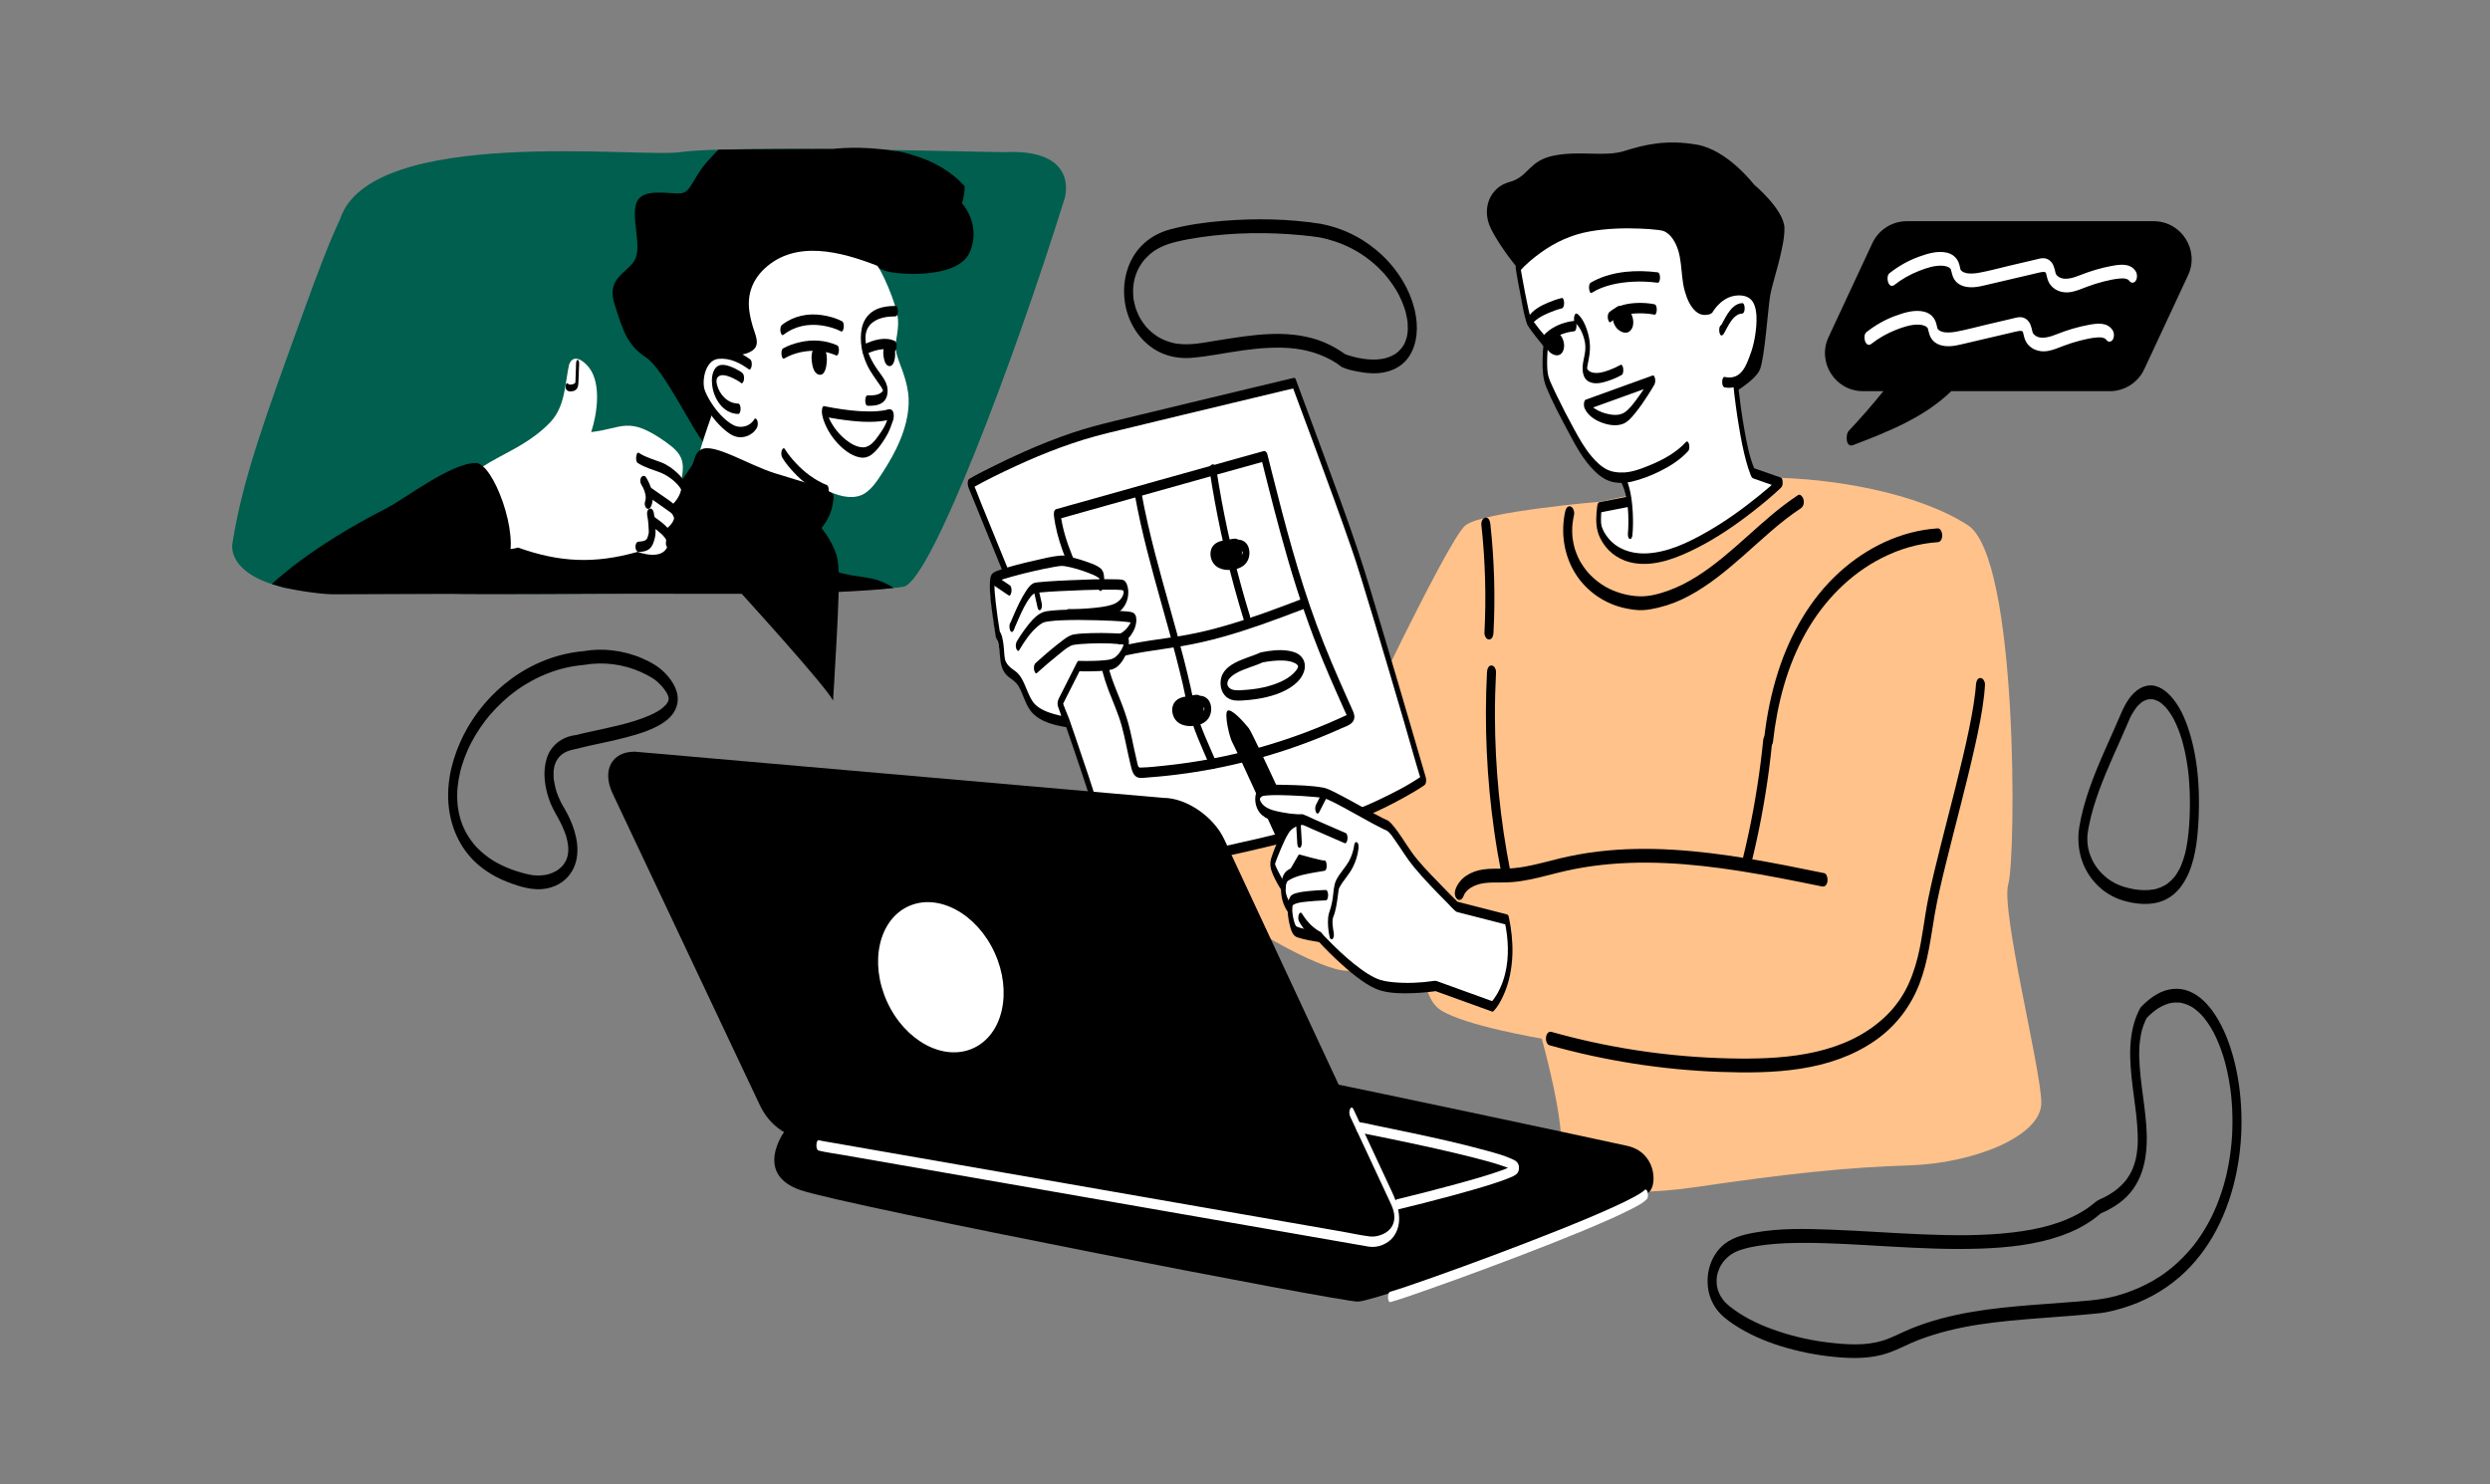 <?xml version="1.0" encoding="utf-8"?>
<!-- Generator: Adobe Illustrator 26.5.0, SVG Export Plug-In . SVG Version: 6.00 Build 0)  -->
<svg version="1.1" id="interior_decor" xmlns="http://www.w3.org/2000/svg" xmlns:xlink="http://www.w3.org/1999/xlink" x="0px"
	 y="0px" viewBox="0 0 5200 3100" style="enable-background:new 0 0 5200 3100;" xml:space="preserve">
<rect x="0" y="0" width="5200" height="3100" fill="#808080" stroke="none"/>
<style type="text/css">
	.st0{fill:none;}
	.st1{fill:#005F4E;}
	.st2{fill:#FFFFFF;}
	.st3{fill:#3518AD;}
	.st4{fill:#FFC28A;}
</style>
<rect id="bg" class="st0" width="5200" height="3100"/>
<g id="interior_decor_2_">
	<g id="man_cloud">
		<g>
			<path class="st1" d="M2097.11,317.77c-10.63,0.53-256.82-6.49-452.92-6.78c-100.58-0.15-187.99,1.47-223.67,6.78
				c-84.66,12.61-646.17-56.29-710.34,139.98c-22.63,47.76-46.44,110.96-76.95,195.05c-80.25,221.14-126.78,348.32-147.9,482.4
				c-5.09,32.3,27.24,95.39,194.72,101.93c100.03,3.91,219.71,2.52,344.24,2.88c80.67,0.24,163.4,0.22,244.23-0.07
				c302.14-1.06,577.58-5.82,618.81-14.77c56.45-12.26,229.23-468.42,336.2-811.32C2223.51,413.85,2255.85,309.86,2097.11,317.77z"
				/>
		</g>
		<g>
			<path d="M2008.94,424.49c0,0,41.51,44.65,15.99,102.67c-25.52,58.01-158.85,46.02-176.96,38.12c0,0-52.78-21.66-104.67-33.01
				c-105.77-23.14-161.68,37.85-173.13,71.65c-11.46,33.8,0.26,66.06,11.46,101.97c11.19,35.91-40.09,39.51-40.09,39.51
				s-28.43,100.8-25.99,127.96c2.44,27.16-16.99,82.62-43.48,53.93c-26.42-28.62-84.42-155.25-123.54-181.3
				c-39.12-26.05-47.13-54.66-64.83-109.71c-17.7-55.05,22.87-63.71,40.8-91.29c17.92-27.57-7.57-90.33,4.9-122
				c12.47-31.67,68.03-17.28,91.8-19.22c23.77-1.93,24.79-34.71,62.44-73.38c4.16-4.28,12.82-14.8,17.05-17.85
				c26.71-0.7,196.34-1.5,225.77-1.56h13.21c0,0,57.91-7.69,129.8,4.58c12.47,0.08,32.6,7.2,37.75,8.68
				c38.8,11.43,77.29,31.25,107.22,64.74C2014.6,408.72,2008.94,424.49,2008.94,424.49z"/>
		</g>
		<g id="face_81_">
			<path class="st2" d="M1695.34,1152.73c2.03-15.03,20.86-133.74,30.3-129.08c21.14,10.42,48.56,19.62,71.86,10.92
				c20-7.47,34.15-30.03,45.19-46.99c28.06-43.09,53-92.26,54.9-144.56c1.14-31.44-9.47-60.32-20.46-89.29
				c-6.14-16.19-8.18-28.04-5.32-45.11c2.27-13.56,4.6-27.37,3.56-41.17c-2.62-35.07-38.19-110.45-43.98-112.7
				c-0.25-0.25-0.48-0.33-0.71-0.27c-74.99-29.07-168.98-53.98-233.72,6.21c-24.51,22.78-36.07,51.91-32.48,85.61
				c1.33,12.5,4.48,24.72,7.97,36.76c4.5,15.52,15.77,36.01-0.13,48.19c-8.49,6.5-20.26,9.44-30.79,10.27
				c-0.39,0.03-0.7,0.29-0.96,0.63c-18.61-8.7-40.06-13.15-55.88-1.26c-18.89,14.19-23.27,44.75-21.34,66.64
				c0.44,4.96,1.99,10.93,4.45,17.47c23.75,38.73,20.7,35.65,20.7,35.65c-4.28,12.63-17.96,51.02-23.8,71.06
				c-26.45,90.74-41.57,179.42-41.57,179.42C1423.57,1113.07,1688.37,1204.38,1695.34,1152.73z"/>
			<g>
				<path d="M1726.92,1013.17c-24.89-10.19-46.86-26.58-65.09-46.23c-8.37-9.03-16.52-18.76-22.92-29.33c-2.6-4.3-5.9,1.5-6.54,3.9
					c-1.28,4.84-0.9,10.54,1.71,14.86c6.59,10.89,15.02,20.91,23.69,30.16c18.81,20.08,41.02,37.12,66.6,47.6
					C1731.23,1036.93,1732.91,1015.62,1726.92,1013.17L1726.92,1013.17z"/>
			</g>
			<g>
				<path d="M1870.17,638.92c-14.87,0.04-32.28,2.06-45.2,9.86c-13.59,8.2-22.23,21.47-25.29,36.95
					c-5.03,25.43,0.15,52.95,11.02,76.23c7.98,17.09,19.66,31.24,29.97,46.82c0.99,1.49,1.8,3.01,2.55,4.64
					c-0.04-0.08,1.14,2.86,0.57,1.37c0.17,0.58,0.33,1.16,0.46,1.76c-0.19-1.15-0.2-1.15-0.04-0.01c-0.01-0.4-0.03-0.8-0.04-1.2
					c-0.01,1.25,0.03,1.11,0.1-0.42c-0.13,0.97-0.13,1.07,0,0.29c0.16-0.77,0.12-0.68-0.1,0.26c0.77-1.87-0.28,0.58-0.41,0.75
					c0.51-0.72-1.1,1.43-1.31,1.67c-7.19,7.93-20.72,8.09-30.47,7.82c-6.59-0.18-6.86,21.54,0,21.73
					c10.01,0.27,21.57-0.4,30.16-6.21c7.23-4.88,10.63-12.85,11.39-21.34c1.73-19.19-10.16-32.46-20.45-47.03
					c-12.32-17.45-22.62-36.82-25.11-58.33c-1.92-16.61,1.03-31.01,14.74-41.45c13.16-10.03,31.27-12.37,47.44-12.41
					C1876.87,660.63,1876.92,638.9,1870.17,638.92L1870.17,638.92z"/>
			</g>
			<g>
				<path d="M1637.77,748.65c31.81-18.4,74.56-21.37,108.03-6.5c6.66,2.96,8.53-18.29,2.54-20.95
					c-24.51-10.89-51.46-12.69-77.48-6.65c-12.16,2.82-24.75,6.86-35.63,13.15C1629.45,731.05,1631.78,752.12,1637.77,748.65
					L1637.77,748.65z"/>
			</g>
			<g>
				<path d="M1758.71,671.02c-12.9-6.79-27.87-10.84-42.2-12.98c-29.53-4.43-59.54,1.86-83.31,20.39
					c-3.66,2.86-3.86,9.16-3.34,13.36c0.23,1.84,2.28,10.39,5.88,7.59c23.26-18.13,51.91-23.94,80.77-19.61
					c13.52,2.03,27.48,5.8,39.66,12.21C1762.37,695.23,1764.63,674.13,1758.71,671.02L1758.71,671.02z"/>
			</g>
			<g>
				<path d="M1709.07,730.04c6.29-0.07,13.02,8.79,13.01,19.03c-0.01,10.67-2.14,24.36-11.03,22.72
					c-8.89-1.65-10.86-16.54-11.52-23.42C1698.87,741.5,1702.81,730.11,1709.07,730.04z"/>
				<g>
					<path d="M1709.07,740.91c11.9,0.74,9.82,23.65,0.96,19.61c-2.13-0.97-3.27-3.01-4.05-5.11c-0.95-2.56-1.16-4.28-1.44-6.41
						c-0.15-1.12-0.45-2.38-0.4-3.51c-0.07,1.69-0.13,1.23,0.42,0.18C1705.65,743.54,1706.34,741.18,1709.07,740.91
						c7.01-0.71,6.32-22.37,0-21.73c-6.27,0.63-9.7,6.75-11.65,12.11c-2.54,6.98-3.12,14.27-2.33,21.62
						c1.02,9.52,3.52,25.97,14.37,29.31c13.54,4.17,16.55-17.59,17.13-26.32c0.56-8.46,0.19-17.08-3.5-24.88
						c-2.67-5.64-7.33-11.42-14.01-11.83C1702.63,718.78,1702.1,740.47,1709.07,740.91z"/>
				</g>
			</g>
			<g>
				<path d="M1806.89,740.51c16.91-8.67,41.68-16.39,59.65-7.16c6.28,3.23,8.48-17.9,2.54-20.95c-19.78-10.16-46.05-2.41-64.73,7.16
					C1798.49,722.56,1800.53,743.77,1806.89,740.51L1806.89,740.51z"/>
			</g>
			<g>
				<path d="M1855.89,725.26c4.28-0.05,7.77,5.9,8.67,11.27c0.9,5.38-1.27,18.25-7.32,17.13c-6.05-1.12-7.39-11.26-7.84-15.93
					C1848.95,733.06,1851.63,725.31,1855.89,725.26z"/>
				<g>
					<path d="M1855.89,736.13c2.6,0.3,2.4,2.28,4.01,3.7c0.38,0.34,0.23,1.4,0.07-0.73c0.08,1.04-0.32,1.04,0.01,0.18
						c-0.25,0.63,0.12,3.62-2.34,3.55c-2.55-0.07-3.14-4.2-3.24-4.74c-0.13-0.76-0.33-1.66-0.31-2.42c0,0.17,0.12,1.72,0.06,1.74
						C1854.52,737.3,1854.98,736.25,1855.89,736.13c7.08-0.99,6.13-22.58,0-21.73c-10.77,1.51-11.87,18.88-11.02,27.04
						c0.73,6.99,3.16,22.85,12.76,23.11c9.24,0.25,11.33-15.58,11.74-22.01c0.59-9.27-1.69-26.81-13.49-28.15
						C1849.7,713.7,1848.79,735.32,1855.89,736.13z"/>
				</g>
			</g>
			<g>
				<path d="M1865.69,875.94c1.3-6.13,2.04-18.34-5.63-21.06c-3.21-1.14-7.7,0.97-10.95,1.6c-11.56,2.25-23.44,2.83-35.19,2.8
					c-25.31-0.05-50.64-3.48-75.54-7.79c-5.8-1-11.59-2.05-17.35-3.26c-4.91-1.03-4.78,11.95-4.61,13.75
					c0.77,8.27,3.71,16.63,6.93,24.2c7.31,17.19,18.61,33.01,32.09,45.89c11.66,11.14,26.47,21.42,42.87,23.57
					c15.18,1.99,26.54-8.84,35.58-19.76c7.67-9.27,14.23-19.62,20.01-30.17c4.76-8.69,7.49-18.37,11.04-27.58
					c1.78-4.63,2.21-10.78,0-15.36c-1.74-3.59-5.12-4.25-6.76,0c-2.92,7.56-5.32,15.34-8.64,22.74
					c-3.71,8.28-8.98,16.08-14.23,23.45c-7.46,10.46-18.15,25.14-32.42,25.25c-13.81,0.1-27.13-8.15-37.49-16.52
					c-13.55-10.96-25.04-25.65-32.73-41.29c-2.83-5.76-4.74-10.54-6.11-15.75c-0.24-0.93-0.45-1.86-0.68-2.79
					c-0.45-1.85-0.14-1.57,0,0.1c-0.05-0.59-0.19-1.17-0.25-1.75c-1.54,4.58-3.07,9.17-4.61,13.75c19.45,4.08,39.23,7.06,58.99,9.09
					c15.87,1.63,31.84,2.49,47.78,1.62c6.12-0.33,12.24-0.91,18.29-1.92c2.19-0.37,4.38-0.79,6.54-1.29
					c1.01-0.24,2.02-0.53,3.03-0.76c3.53-0.83,2.15,0.39,1.54-4.59c0.16-2.79,0.32-5.58,0.48-8.37c-0.09,0.41-0.18,0.83-0.26,1.24
					c-0.92,4.31-1.56,11.28,1.71,14.86C1862.29,883.27,1865,879.19,1865.69,875.94z"/>
			</g>
			<g>
				<path d="M1551.45,780.26c-1.96-2.71-5.68-4.63-8.46-6.3c-5.23-3.15-10.74-5.91-16.46-8.07c-10.44-3.95-24.42-7.4-32.42,2.85
					c-7.85,10.05-8.32,25.29-6.62,37.34c1.92,13.62,7.21,27.08,15.72,37.96c9.39,12.01,22.82,20.29,38.34,20.5
					c6.65,0.09,6.82-21.63,0-21.73c-22.25-0.3-39.1-19.18-44.07-38.84c-0.28-1.12-0.55-2.25-0.76-3.39c0.31,1.7-0.2-1.77-0.25-2.17
					c-0.08-0.62-0.13-1.25-0.17-1.87c0.01,0.13,0.07,1.86,0.05,0.59c-0.01-0.78,0.21-4.57-0.06-1.99c0.06-0.54,0.37-3.13,0.19-2.04
					c-0.18,1.13,0.45-1.82,0.57-2.23c0.3-1-0.08,0.24-0.13,0.36c0.17-0.45,0.35-0.96,0.58-1.39c0.91-1.7,0.08-0.56,1.02-1.78
					c5.74-7.43,17.52-4.18,24.98-1.41c5.5,2.04,10.8,4.65,15.87,7.61c1.91,1.11,3.79,2.27,5.6,3.54c0.55,0.39,1.08,0.8,1.62,1.19
					c1.35,0.98-0.43-0.65,0.06,0.03c2.87,3.98,5.82-1.2,6.54-3.9C1554.36,790.62,1554.31,784.22,1551.45,780.26L1551.45,780.26z"/>
			</g>
			<g>
				<path d="M1566.44,750.36c-18.12-13.08-38.96-23.52-61.9-22.87c-23.61,0.67-35.78,21.42-41,42.19
					c-5.64,22.41-5.19,46.64,4.49,67.83c10.76,23.57,27.72,45.88,47.76,62.33c9.37,7.69,19.86,13.89,32.35,13.28
					c12.93-0.63,25.33-7.58,31.99-18.8c2.58-4.36,3.01-9.99,1.71-14.86c-0.62-2.34-3.92-8.32-6.54-3.9
					c-4.86,8.19-13.25,13.83-22.65,15.36c-10.42,1.7-18.77-1.02-27.32-6.79c-18.79-12.67-34.14-32.23-45.3-51.74
					c-2.7-4.71-5.11-9.62-7.14-14.66c-0.75-1.87-1.28-3.24-1.79-5.07c-0.23-0.82-0.42-1.65-0.62-2.48c-0.1-0.43-0.19-0.86-0.27-1.3
					c0.2,1.02,0.13,0.76,0.01-0.11c-0.15-1.1-0.31-2.21-0.43-3.32c-0.05-0.45-0.27-3-0.2-2.02c0.06,0.95-0.06-1.67-0.07-2.14
					c-0.03-1.23-0.03-2.46-0.01-3.69c0.01-0.54,0.12-3.46,0.09-2.88c-0.04,0.64,0.16-1.84,0.21-2.39c0.21-2.19,0.65-5.48,0.92-6.98
					c2.72-15.02,11.44-34.14,29.72-35.92c23.56-2.3,44.94,8.5,63.44,21.86c3.69,2.66,5.63-5.57,5.88-7.59
					C1570.27,759.72,1570.16,753.05,1566.44,750.36L1566.44,750.36z"/>
			</g>
		</g>
		<g id="blouse_10_">
			<g>
				<path d="M1138.6,1134.34c151.94-61.73,466.94,0.74,466.94,0.74s55.38,32.02,139.16,58.3c53.06,16.65,77.03,5.89,121.7,34.5
					c-54.91,6.9-173.72,11.84-270.23,12.12c-80.67,0.24-163.4,0.22-244.23-0.07c-131.88-0.46-311.86,2.14-416.31,0.23
					c0,0-103.91-91.02-83.03-105.95C898.95,1101.09,1138.6,1134.34,1138.6,1134.34z"/>
			</g>
			<path class="st3" d="M1171.53,1134.22l-0.29,0.12C1171.14,1134.31,1171.27,1134.26,1171.53,1134.22z"/>
		</g>
		<path d="M1751.21,1190.16c0.47,0-1.21-21.8-4.57-31.84c-0.08-0.66-0.13-1.03-0.13-1.03s-0.07,0-0.21,0.01
			c-10.66-31.1-30.98-54.76-30.98-54.76s24.26-23.52,25.55-66.79c0.37-12.26-66.58-29.8-122.73-47.43
			c-56.16-17.63-127.07-63.56-153.58-49.7c-14.85,7.76-13.66,24.3-19.69,33.5c-27.58,42.08-53.81,73.62-53.81,73.62l-161.1,56.08
			c5.12-0.69,74.76-2.26,109.45-0.83c30.1,1.24,90.57,26.13,142.61,69.52c5.94,4.96,20.55,19.9,21.71,19.9
			c58.4,63.86,219.99,241.81,235.97,272.76C1739.69,1463.18,1755.51,1217.26,1751.21,1190.16z"/>
		<g id="arm_l_103_">
			<path class="st2" d="M983.37,1141.91c56.13,14.31,98.61,1.68,98.61,1.68c87.57,31.27,160.3,34.08,249.46,8.95
				c21.7,7.63,58.04,13.35,64.04-16.93c3.85-25.15,29.44-44.22,16.42-72.08c12.67-16.55,21.08-40.91,10.85-59.47
				c7.86-40.57,3.35-55.82-33.28-81.64c-78.01-55-89.17-27.26-154.82-20.1c12.98-39.88,20.63-100.21-3.37-133.17
				c-10.39-14.27-34.04-33.09-43.01-7.12c-8.76,41.23-7.95,87.5-39.8,120.52c-79.25,82.15-183.81,73.71-215.73,195.63
				C932.74,1078.18,927.24,1127.6,983.37,1141.91z"/>
			<g>
				<path d="M1410.83,1070.74c14.06-14.12,25.5-38.85,20.24-58.85c-2.37-9.03-8.85-16.64-15.42-22.97
					c-10.01-9.63-22.17-18.49-35.21-23.46c-15.92-6.08-31.85-10.19-46.31-19.67c-5.49-3.6-8.27,17.19-2.54,20.95
					c14.46,9.48,30.38,13.6,46.31,19.67c13.73,5.24,27.4,14.83,37.28,25.71c3.1,3.41,5.89,7.36,7.47,10.42
					c1.13,2.19,0.04-0.59,0.25,0.57c0.24,1.05,0.17,0.65-0.21-1.19c-0.1-2.57-0.14-2.76-0.14-0.57c-0.61,2.63-0.93,5.23-1.86,7.82
					c-3.03,8.4-8.37,16.48-14.68,22.81C1401.68,1056.33,1404.42,1077.19,1410.83,1070.74L1410.83,1070.74z"/>
			</g>
			<g>
				<path d="M1357.04,1039.69c5.68,3.94,11.34,7.89,17,11.86c4.98,3.49,9.95,7,14.9,10.52c2.4,1.71,4.8,3.43,7.2,5.15
					c1.25,0.9,2.51,1.81,3.75,2.72c0.03,0.02,2.75,1.98,1.47,0.83c1.11,1.01,2.04,2.34,2.89,3.56c0.39,0.56,0.77,1.14,1.12,1.72
					c0.66,1.08-0.28-0.7,0.49,0.96c0.37,0.79,0.73,1.58,1.06,2.39c0.59,1.46-0.3-0.81,0.38,1.26c0.78,2.37,0.02-0.71,0.26,1.26
					c0.12,1.25,0.13,1.21,0.03-0.12c-0.02,1.11-0.01,1.28,0.04,0.5c0.42-1.91-0.56,3.13-0.12,1.06c-0.2,0.94-0.49,1.82-0.82,2.7
					c-2.55,6.8-8.2,12.42-13.6,17.02c-3.58,3.05-3.88,9.01-3.34,13.36c0.21,1.7,2.4,10.55,5.88,7.59
					c10.48-8.92,18.51-19.53,20.83-33.35c1.64-9.74,0.46-20.46-4.01-29.34c-1.98-3.94-4.42-7.94-7.88-10.76
					c-8.36-6.8-17.65-12.71-26.47-18.9c-6.17-4.33-12.34-8.65-18.54-12.94c-3.73-2.59-5.62,5.51-5.88,7.59
					C1353.21,1030.26,1353.29,1037.1,1357.04,1039.69L1357.04,1039.69z"/>
			</g>
			<g>
				<path d="M1359.81,1057.29c8.05-19.6-0.22-43.81-10.75-60.56c-2.56-4.08-7.57-3.6-10.01,0.25c-2.85,4.47-2.37,10.88,0.37,15.25
					c5.38,8.56,9.02,18.28,9.05,27.01c0,0.8-0.01,1.59-0.05,2.39c0.12-2.66-0.03,0.04-0.1,0.48c-0.18,1.2-0.48,2.43-0.62,3.63
					c0.1-0.84,0.52-1.84-0.08,0.12c-0.09,0.28-0.19,0.57-0.3,0.84c-1.84,4.47-0.98,11.49,2.9,14.69
					C1354.31,1064.77,1358.2,1061.2,1359.81,1057.29L1359.81,1057.29z"/>
			</g>
			<g>
				<path d="M1334.49,1152.69c7.59-0.36,15.54-1.38,21.57-6.42c6.96-5.82,9.71-15.16,11.66-23.65c1.82-7.94,1.37-16,0.81-24.06
					c-0.67-9.63-1.56-19.37-3.47-28.84c-0.8-3.96-4.17-9.26-8.89-7.32c-4.72,1.94-5.47,9.17-4.62,13.39
					c1.5,7.47,2.1,13.63,2.67,21.16c0.28,3.62,0.5,7.25,0.6,10.88c0.04,1.42,0.04,2.83,0.05,4.24c0.01,3.25,0.5-1.36-0.06,0.82
					c-0.88,3.39-1.38,6.69-2.71,9.97c-0.63,1.56-1.71,3.32-3.02,4.44c-3.39,2.88-9.66,3.57-15.12,3.83
					C1324.37,1131.58,1324.94,1153.15,1334.49,1152.69L1334.49,1152.69z"/>
			</g>
			<g>
				<path d="M1358.47,1097.39c9.85,7.07,21.69,15.25,28.88,24.18c1.15,1.42,2.2,2.91,3.15,4.46c0.87,1.42-0.48-1.34,0.47,1.07
					c0.27,0.68,1.29,2.55,0.07-0.07c0.24,0.52,0.31,1.25,0.39,1.82c-0.49-3.54-0.05-0.72-0.11,0.14c0.36-5.14-1.15,4.22,0-0.06
					c-1.28,4.78-1.31,11.22,2.9,14.69c3.76,3.09,8.46,0.11,9.59-4.11c2.89-10.79,1.59-21.29-4.74-30.66
					c-8.41-12.45-21.92-21.66-33.91-30.27C1355.66,1071.77,1351.25,1092.2,1358.47,1097.39L1358.47,1097.39z"/>
			</g>
			<g>
				<path d="M1203.09,758.97c-0.36,10.04-0.72,20.08-1.11,30.13c-0.11,2.87-0.22,5.74-0.34,8.61c-0.02,0.54-0.08,1.1-0.07,1.64
					c0.05,2.17-0.46-0.37,0.25-0.55c-0.32,0.08-1.57,1.78-2.04,2.11c-2.91,2-11.18,3.77-13.73,0.26c-1.94-2.67-3.85,0.82-4.36,2.6
					c-0.85,2.95-0.74,7.31,1.14,9.91c3.58,4.92,11.64,4.35,16.6,2.24c7.68-3.26,8.29-11.32,8.59-18.64
					c0.53-12.77,0.98-25.54,1.43-38.31c0.07-1.86-0.44-7.24-3.19-7.24C1203.47,751.73,1203.15,757.28,1203.09,758.97L1203.09,758.97
					z"/>
			</g>
		</g>
		<path d="M935.63,1240.17c0,0,108.74-33.12,124.24-66.18c26.45-56.41-29.88-207.08-66.04-207.08
			c-52.28,0-148.84,75.29-186.56,94.46c-163.45,83.03-239.56,158.46-239.56,158.46l24.11,7.11c27.73,6.3,83.03,15.27,111.44,14.2
			L935.63,1240.17z"/>
	</g>
	<g id="dialog_cloud_1_">
		<path d="M4497.5,461.96h-515.4c-30.85,0-58.9,17.87-71.94,45.83L3818.67,704c-24.54,52.62,13.88,112.92,71.94,112.92h42.53
			c-23.03,28.6-47.16,56.27-72.4,83.01c-6.93,7.35-6.41,35.57,9.01,29.69c72.89-27.75,148.74-57.82,205.19-112.7H4406
			c30.85,0,58.9-17.87,71.94-45.83l91.5-196.22C4593.97,522.25,4555.56,461.96,4497.5,461.96z"/>
		<g>
			<path class="st2" d="M3956.16,595.03c15.51-12.17,32.75-21.91,51.09-29.14c15.63-6.17,33.18-12.17,50.23-10.86
				c3.14,0.24,6.04,0.82,9.05,1.96c0.7,0.27,3.5,1.53,2.96,1.21c0.64,0.38,1.28,0.87,1.87,1.34c0.06,0.05,2.52,2.41,1.3,1.01
				c0.5,0.58,0.95,1.26,1.37,1.89c-1.07-1.62-0.02-0.16,0.13,0.33c0.24,0.78,0.84,3.27,1.18,4.77c1.25,5.65,2.89,11.06,5.96,16
				c8.61,13.83,25.44,17.21,40.63,16.27c8.2-0.51,16.14-2.33,24.11-4.19c11.65-2.73,23.3-5.45,34.95-8.18
				c22.33-5.23,44.66-10.45,66.98-15.68c4.94-1.16,9.91-2.59,14.93-3.37c2.03-0.32,4.4-0.73,6.45-0.36
				c0.68,0.12,1.42,0.37,2.01,0.67c0.47,0.24,1.86,1.26,0.72,0.5c0.36,0.24,1.04,2.06,0.25,0.33c0.35,0.76,0.64,1.58,0.9,2.38
				c-0.75-2.26,0.47,2.21,0.66,3.01c1.09,4.59,2.19,9.3,4.24,13.57c8.4,17.51,28.03,24.69,46.48,21.45
				c11.66-2.05,22.42-6.77,33.41-10.94c11.52-4.38,23.3-8.09,35.25-11.11c10.92-2.75,22.25-5.28,33.49-6.2
				c4-0.33,8.28-0.52,12.21,0.36c3.93,0.88,6.55,2.6,7.88,4.58c3.56,5.28,10.01,4.93,13.35-0.33c3.7-5.81,3.31-14.68-0.5-20.33
				c-11.41-16.94-32.89-13.74-50.18-10.52c-22.27,4.15-43.82,10.65-64.87,18.95c-14.49,5.71-36.39,13.96-49.37,0.46
				c-1.77-1.84-2.46-4.11-2.73-5.39c-0.97-4.58-2.1-9.3-3.78-13.67c-3.89-10.08-12.13-17.13-23.31-16.53
				c-5.18,0.28-10.39,1.91-15.41,3.08c-6.15,1.44-12.3,2.88-18.44,4.32c-11.33,2.65-22.65,5.3-33.98,7.95
				c-21.51,5.03-43.05,11.1-64.79,15.01c-7.58,1.36-15.41,2.09-23.1,1.25c-3.03-0.33-5.92-1.07-8.98-2.39
				c-2.15-0.93-4.55-2.69-5.33-3.72c-0.45-0.6-0.89-1.24-1.27-1.88c1.09,1.88,0.06,0.1-0.02-0.31c-0.22-1.07-0.92-3.93-1.3-5.62
				c-1.29-5.68-3.15-11.38-6.61-16.14c-4.7-6.49-11.68-11-19.43-12.92c-19.84-4.91-41,1.54-59.64,8.28
				c-22.11,7.99-42.66,19.77-61.14,34.27C3936.75,577.7,3943.85,604.68,3956.16,595.03L3956.16,595.03z"/>
		</g>
		<g>
			<path class="st2" d="M3908,718.14c15.51-12.17,32.75-21.91,51.09-29.14c15.63-6.17,33.18-12.17,50.23-10.86
				c3.14,0.24,6.04,0.82,9.05,1.96c0.7,0.27,3.5,1.53,2.96,1.21c0.64,0.38,1.28,0.87,1.87,1.34c0.06,0.05,2.52,2.41,1.3,1.01
				c0.5,0.58,0.95,1.26,1.37,1.89c-1.07-1.62-0.02-0.16,0.13,0.33c0.24,0.78,0.84,3.27,1.18,4.77c1.25,5.65,2.89,11.06,5.96,16
				c8.61,13.83,25.44,17.21,40.63,16.27c8.2-0.51,16.14-2.33,24.11-4.19c11.65-2.73,23.3-5.45,34.95-8.18
				c22.33-5.23,44.66-10.45,66.98-15.68c4.94-1.16,9.91-2.59,14.93-3.37c2.03-0.32,4.4-0.73,6.45-0.36
				c0.68,0.12,1.42,0.37,2.01,0.67c0.47,0.24,1.86,1.26,0.72,0.5c0.36,0.24,1.04,2.06,0.25,0.33c0.35,0.76,0.64,1.58,0.9,2.38
				c-0.75-2.26,0.47,2.21,0.66,3.01c1.09,4.59,2.19,9.3,4.24,13.57c8.4,17.51,28.03,24.69,46.48,21.45
				c11.66-2.05,22.42-6.77,33.41-10.94c11.52-4.38,23.3-8.09,35.25-11.11c10.92-2.75,22.25-5.28,33.49-6.2
				c4-0.33,8.28-0.52,12.21,0.36c3.93,0.88,6.55,2.6,7.88,4.58c3.56,5.28,10.01,4.93,13.35-0.33c3.7-5.81,3.31-14.68-0.5-20.33
				c-11.41-16.94-32.89-13.74-50.18-10.52c-22.27,4.15-43.82,10.65-64.87,18.95c-14.49,5.71-36.39,13.96-49.37,0.46
				c-1.77-1.84-2.46-4.11-2.73-5.39c-0.97-4.58-2.1-9.3-3.78-13.67c-3.89-10.08-12.13-17.13-23.31-16.53
				c-5.18,0.28-10.39,1.91-15.41,3.08c-6.15,1.44-12.3,2.88-18.44,4.32c-11.33,2.65-22.65,5.3-33.98,7.95
				c-21.51,5.03-43.05,11.1-64.79,15.01c-7.58,1.36-15.41,2.09-23.1,1.25c-3.03-0.33-5.92-1.07-8.98-2.39
				c-2.15-0.93-4.55-2.69-5.33-3.72c-0.45-0.6-0.89-1.24-1.27-1.88c1.09,1.88,0.06,0.1-0.02-0.31c-0.22-1.07-0.92-3.93-1.3-5.62
				c-1.29-5.68-3.15-11.38-6.61-16.14c-4.7-6.49-11.68-11-19.43-12.92c-19.84-4.91-41,1.54-59.64,8.28
				c-22.11,7.99-42.66,19.77-61.14,34.27C3888.59,700.81,3895.69,727.79,3908,718.14L3908,718.14z"/>
		</g>
	</g>
	<g id="man_1_">
		<g id="blouse_5_">
			<path class="st4" d="M3342.89,1047.65c0,0-244.17,20.49-282.15,49.2c-37.98,28.72-261.28,505.68-261.28,505.68
				s-449.74-220.06-500.42-210.03s91.15,333.9,156.02,415.31c64.87,81.41,248.05,191.93,333.88,215.78s184.5-64.45,184.5-64.45
				s-15.15,117.92,35.45,150.53c50.61,32.62,210.85,59.4,210.85,59.4s51.68,183.55,38.97,244.85
				c-12.72,61.3,98.13,92.37,284.78,64.93c186.65-27.44,312.93-41.05,444.64-45.11c131.71-4.06,275.68-60.16,274.87-131.32
				c-0.81-71.16-85.07-401.52-68.95-456.24c16.12-54.72,21.06-681.26-84.39-749.35s-283.47-98.38-414.95-99.36
				C3563.24,996.51,3342.89,1047.65,3342.89,1047.65z"/>
			<g>
				<path d="M4046.27,1103.47c-76.64,5.08-148.44,40.34-204.88,91.53c-61.01,55.34-102.6,129.02-127.72,206.9
					c-14.69,45.57-24.15,92.77-29.5,140.32c-0.67,5.93,0.48,15.07,7.03,17.53c6.31,2.37,10.78-5.1,11.37-10.33
					c9-79.9,29.47-159.27,69.53-229.62c36.99-64.96,90.66-120.42,157.66-154.49c36.57-18.6,76.23-30.36,117.23-33.07
					c6.78-0.45,9.23-8.97,9.09-14.61C4055.94,1112.49,4053.06,1103.02,4046.27,1103.47L4046.27,1103.47z"/>
			</g>
			<g>
				<path d="M3682.3,1544.77c-6.63,65.94-16.86,131.49-30.73,196.3c-3.95,18.42-8.19,36.78-12.71,55.07
					c-1.41,5.71,0.97,15.25,7.03,17.53c6.79,2.55,10.13-5.32,11.37-10.33c15.89-64.34,28.26-129.52,36.93-195.22
					c2.47-18.68,4.63-37.39,6.51-56.14c0.6-5.95-0.43-15.05-7.03-17.53C3687.4,1532.1,3682.82,1539.52,3682.3,1544.77
					L3682.3,1544.77z"/>
			</g>
			<g>
				<path d="M3809.37,1823.44c-104-21.28-208.63-42.43-314.82-48.78c-52.61-3.15-105.53-2.56-157.89,3.78
					c-26.12,3.16-52.02,7.83-77.62,13.89c-24.95,5.9-49.59,13.17-74.86,17.63c-14.31,2.53-28.74,4.04-43.28,4.22
					c-14.77,0.18-29.66-0.56-44.32,1.71c-24.87,3.84-48.8,17.27-57.26,42.27c-2.09,6.18-1.53,15.14,3.87,19.59
					c5.24,4.31,10.96-0.05,12.79-5.48c2.45-7.24,8.09-13.82,15.67-18.42c8.74-5.3,18.39-8.31,28.49-9.61
					c13.11-1.68,26.35-1.19,39.53-1.29c12.67-0.09,25.25-1.08,37.78-3.01c25.17-3.86,49.76-10.68,74.42-16.87
					c24.46-6.13,49.18-11,74.17-14.42c102.02-13.99,205.63-5.59,306.91,10.3c57.67,9.05,114.9,20.64,172.08,32.34
					c6.62,1.35,10.41-4.31,11.37-10.33C3817.17,1836.06,3815.89,1824.77,3809.37,1823.44L3809.37,1823.44z"/>
			</g>
			<g>
				<path d="M3235.75,2182.88c115.7,32.44,235.27,51.26,355.36,55.65c110.74,4.05,230.18,0.15,324.54-65.18
					c42.73-29.58,74.28-70.63,92.95-119.06c18.02-46.74,23.39-96.09,31.86-145.06c5.97-34.49,14.14-68.6,22.45-102.58
					c9.6-39.25,20.2-80.04,30.69-121.35c10.76-42.38,21.4-84.8,30.88-127.48c7.65-34.46,14.87-69.21,18.88-104.31
					c0.89-7.79,1.51-15.6,2-23.42c0.34-5.42-3.34-14.31-9.79-14.15c-7.14,0.18-8.75,9.31-9.09,14.61c0.32-5.05-0.09,0.98-0.18,2.14
					c-0.13,1.62-0.27,3.25-0.42,4.87c-0.33,3.55-0.71,7.1-1.13,10.65c-0.91,7.71-2,15.4-3.2,23.06
					c-2.74,17.46-6.05,34.84-9.62,52.15c-8.29,40.17-17.98,80.04-27.93,119.82c-1.09,4.35-1.97,7.84-3.42,13.6
					c-1.32,5.24-2.65,10.48-3.98,15.72c-2.66,10.46-5.33,20.92-8,31.37c-5.22,20.46-10.46,40.92-15.6,61.4
					c-9.28,36.95-18.49,73.96-26.11,111.29c-8.32,40.77-11.98,82.38-22.12,122.79c-5.98,23.83-14.38,48.37-26.42,70.29
					c-11.68,21.27-26.69,40.16-44.58,56.55c-81,74.2-196.12,85.33-301.04,84.46c-117.84-0.98-235.52-15.82-349.86-44.35
					c-14.32-3.57-28.58-7.36-42.78-11.35c-6.55-1.84-10.47,4.67-11.37,10.33C3227.88,2170.65,3229.27,2181.06,3235.75,2182.88
					L3235.75,2182.88z"/>
			</g>
			<g>
				<path d="M3105.34,1404.4c-5.66,110.44-0.49,221.27,15.02,330.75c4.38,30.91,9.63,61.69,15.69,92.31
					c1.03,5.2,5.6,12.46,11.86,9.76c6.28-2.71,7.29-12.12,6.16-17.85c-21.1-106.61-31.88-215.09-32.12-323.78
					c-0.07-30.57,0.7-61.13,2.27-91.66c0.28-5.42-3.29-14.31-9.79-14.15C3107.33,1389.96,3105.61,1399.09,3105.34,1404.4
					L3105.34,1404.4z"/>
			</g>
			<g>
				<path d="M3093.58,1095.52c8.19,74.97,10.35,150.52,6.48,225.83c-0.28,5.42,3.29,14.31,9.79,14.15c7.1-0.17,8.81-9.3,9.09-14.61
					c3.88-75.32,1.71-150.86-6.48-225.83c-0.59-5.39-2.7-14.32-9.79-14.15C3096.2,1081.07,3093,1090.23,3093.58,1095.52
					L3093.58,1095.52z"/>
			</g>
			<g>
				<path d="M3268.71,1068.12c-9.98,45.33-2.35,93.94,23.29,132.89c23.56,35.81,61.59,61.18,103.59,69.55
					c11.08,2.21,22.78,4.07,34.11,3.7c11.83-0.39,23.89-3.01,35.36-5.75c21.81-5.21,42.7-13.7,62.44-24.28
					c41.55-22.27,78.14-52.78,113.4-83.77c38.72-34.04,76.31-70.3,119.53-98.72c5.84-3.84,7.56-11.18,6.16-17.85
					c-0.88-4.18-5.97-13.63-11.86-9.76c-75.77,49.82-134.49,121.5-211.29,169.85c-18.68,11.76-38.39,22.01-59.19,29.48
					c-19.54,7.02-41.41,12.88-62.32,11.82c-21.02-1.06-41.6-6.28-60.56-15.46c-8.61-4.17-16.05-8.72-23.68-14.5
					c-7.32-5.55-15.79-13.34-20.83-19.11c-3.55-4.06-6.86-8.34-9.93-12.77c-1.66-2.39-3.25-4.82-4.76-7.3
					c-0.65-1.06-1.29-2.14-1.91-3.22c-0.42-0.72-0.83-1.44-1.23-2.17c0.55,1.05,0.47,0.91-0.23-0.43c-2.5-4.83-4.77-9.77-6.74-14.84
					c-1.07-2.75-2.02-5.54-2.96-8.33c-1.33-3.94,0.65,2.57-0.44-1.45c-0.33-1.23-0.68-2.45-1-3.69c-1.51-5.84-2.53-11.73-3.45-17.69
					c-0.64-4.12,0.16,1.81-0.11-0.72c-0.16-1.52-0.29-3.05-0.41-4.57c-0.23-3.08-0.36-6.17-0.4-9.26c-0.04-3.14,0.05-6.27,0.15-9.4
					c0.01-0.48,0.17-2.83-0.01-0.24c0.13-1.82,0.29-3.64,0.48-5.46c0.68-6.51,1.78-12.97,3.19-19.36
					c1.27-5.76-0.88-15.22-7.03-17.53C3273.38,1055.29,3269.82,1063.07,3268.71,1068.12L3268.71,1068.12z"/>
			</g>
		</g>
		<path id="hair_3_" d="M3173.56,565.53c0,0-40.34-47.85-60.23-88.55s-2.27-85.8,38.84-96.8c41.11-11,39.3-45.05,94.24-55.52
			c54.94-10.48,104.68,3.56,145.93-9.38c41.24-12.94,86.55-24.32,151.06-13.26s119.47,83.28,119.47,83.28s62.5,52.08,63.67,90.59
			c1.17,38.5-24.58,112.68-29.37,138.68c-4.79,26-11.72,132.12-21.71,156.77c-9.99,24.65-62.97,53.74-62.97,53.74L3173.56,565.53z"
			/>
		<g id="face_2_">
			<path class="st2" d="M3718.84,1001.76c-7.16-2.51-14.33-5.02-21.49-7.53c-9.63-3.37-22.73-5.76-31.39-10.99
				c-4.1-2.48-2.43-0.51-4.83-4.52c-3.08-5.14-4.28-12.1-5.95-17.78c-3.98-13.53-7.13-27.28-9.95-41.06
				c-7.99-39.11-13.6-78.81-17.64-118.47c22.01-10.85,31.63-41.66,38.2-63.85c9.17-30.94,14.25-66.63,7.68-98.4
				c-2.62-12.69-7.76-27.06-20.06-34.36c-15.28-9.07-36.91-5.48-51.58,2.88c-13.06,7.45-18.59,18.58-28.74,28.17
				c-14.8,13.99-33.67-4.16-40.49-17.31c-22.97-44.31-4.33-101.27-40.38-141.04c-11.14-12.29-24.56-14.35-40.76-15.83
				c-22.09-2.01-44.38-2.53-66.56-1.91c-54.09,1.51-105.76,10.84-151.52,39.11c-18.38,11.35-35.37,24.69-50.83,39.36
				c-5.71,5.43-15.1,11.95-15.66,20.15c-0.68,9.97,3.68,21.89,5.45,31.61c3.44,18.8,6.95,37.6,10.91,56.32
				c2.59,12.22,4.53,24.35,11.62,35.06c8.95,13.51,19.57,26.19,30.07,38.7c-3.06,26.54-5.15,56.34,3.94,81.6
				c10.76,29.9,27.17,58.72,42.06,86.93c23.38,44.33,55.43,115.75,115.9,115.59c5.77,11.75,9.73,24.44,12.25,37.54
				c-19.55,1.47-39.77,7.64-58.88,11.44c-2.11,0.42-2.72,3.08-2.95,4.78c-3.11,23.34-3.51,47.19,8.69,68.26
				c12.62,21.8,33.67,37.94,59.47,44.06c44.7,10.6,92.31-7.76,131.38-26.81c43.65-21.29,83.89-48.65,121.69-78.03
				c21.08-16.39,41.81-33.45,61.04-51.75C3721.6,1011.74,3722.28,1002.97,3718.84,1001.76z"/>
			<g>
				<path d="M3596.47,700.27c3.07-1.35,5.11-6.35,6.56-8.99c2.59-4.75,4.99-9.6,7.81-14.23c6.15-10.09,14.65-21.8,27.6-22.29
					c6.83-0.26,6.62-21.97,0-21.73c-13.81,0.52-23.77,11.8-30.76,22.6c-3.51,5.43-6.56,11.14-9.58,16.85
					c-0.55,1.04-1.11,2.08-1.66,3.12c-1,1.88,0.05,0.16-0.95,1.68c-0.44,0.67-0.86,1.35-1.36,1.98c-0.42,0.53,1.05-0.49-0.2,0.06
					C3588.02,681.93,3589.72,703.26,3596.47,700.27L3596.47,700.27z"/>
			</g>
			<g>
				<path d="M3520.64,923.37c-20.53,22.36-48.89,37.54-76.7,48.86c-18.87,7.68-39.81,15.54-60.5,14.56
					c-9.25-0.44-18.23-1.77-26.64-5.82c-12.87-6.21-23.27-16.54-32.47-27.25c-14.9-17.36-26-37.23-36.95-57.22
					c-13.1-23.93-25.59-48.21-37.46-72.78c-4.33-8.98-8.62-17.99-12.54-27.16c-3.97-9.29-5.38-16.14-6.11-26.82
					c-0.36-5.25-0.4-13.38-0.25-19.83c0.07-3.15,0.2-6.31,0.36-9.46c0.04-0.74,0.08-1.48,0.12-2.22c-0.1,1.78,0-0.01,0.02-0.31
					c0.11-1.64,0.22-3.28,0.35-4.92c0.58-7.56,3.52-19.28-1.08-25.74c-4.9-6.88-10.88-13.17-16.12-19.79
					c-3.89-4.91-7.73-9.85-11.42-14.9c-1.5-2.05-2.97-4.11-4.38-6.21c-0.6-0.89-1.17-1.78-1.75-2.68c-0.25-0.4-0.5-0.8-0.74-1.21
					c-0.51-0.89,0.51,1.09-0.08-0.18c-0.56-1.2-1.18-3.45-0.48-0.9c-0.38-1.36-0.82-2.71-1.18-4.08c-1.05-3.89-1.95-7.82-2.83-11.75
					c-2.41-10.76-4.55-21.58-6.64-32.4c-2.3-11.87-3.88-20.42-5.94-31.74c-1.36-7.48-2.7-14.97-4.02-22.47
					c-0.2-1.15-0.4-2.3-0.6-3.45c-0.73,4.09-1.46,8.18-2.2,12.27c12.89-15.03,28.61-28.07,44.55-39.67
					c31.06-22.59,65.45-38.18,103.32-44.84c34.94-6.15,70.85-7.28,106.24-5.81c12.24,0.51,24.5,1.31,36.65,2.86
					c5.09,0.65,9.93,1.38,14.52,3.83c6.53,3.48,11.55,8.87,15.71,14.91c21.92,31.92,14.88,72.44,24.81,108.09
					c4.23,15.16,10.43,31.34,22.21,42.3c4.52,4.21,9.95,7.23,16.13,8.12c5.5,0.8,15.64-0.31,19.44-4.87
					c3.44-4.12-0.73,0.98,0.64-1.1c0.74-1.12,1.43-2.28,2.2-3.39c2.52-3.68,5.33-7.17,8.37-10.43c8.59-9.21,19.91-16.82,32.34-19.48
					c11.96-2.57,27.5-2.12,36.76,7.01c3.91,3.86,5.76,7.58,7.7,12.46c0.65,1.63,0.26,0.44,0.87,2.53c0.44,1.51,0.85,3.02,1.21,4.55
					c0.13,0.57,0.79,3.85,0.49,2.17c0.33,1.81,0.59,3.63,0.81,5.45c0.19,1.53,0.35,3.06,0.48,4.59c-0.01-0.17,0.24,3.22,0.14,1.68
					c-0.1-1.55,0.09,1.9,0.08,1.71c0.15,3.58,0.17,7.16,0.09,10.73c-0.14,6.54-0.5,11.17-1.39,18.76
					c-1.51,12.85-3.13,21.74-6.44,34.24c-0.57,2.13-1.16,4.26-1.81,6.37c-0.31,1.02-0.64,2.04-0.97,3.05
					c0.83-2.53-0.5,1.34-0.74,2.01c-2.44,6.8-4.82,13.63-7.66,20.28c-5.2,12.21-12.29,24.87-25.14,30.22
					c-7.14,2.98-15.17,2.6-22.61,1.12c-5.73-1.14-7.22,20.28,0,21.73c13.71,2.74,26.84-0.2,37.01-10.01
					c9.6-9.26,15.37-21.88,20.11-34.16c8.01-20.78,13.74-41.7,16.79-63.8c3.46-25.12,4.77-52.68-3.93-76.92
					c-3.37-9.37-9.06-18.66-17.92-23.73c-11.05-6.32-25.94-6.21-37.86-2.8c-19.32,5.54-35.79,20.6-45.41,38.06
					c0.7-0.93,1.41-1.86,2.11-2.79c-27.21,13.41-41.64-19.63-46.9-40.69c-4.01-16.05-3.93-31.72-5.86-47.9
					c-2.09-17.57-6.26-35.43-14.07-51.4c-5.91-12.08-14.44-24.81-27.1-30.59c-8.34-3.81-18.34-4.17-27.36-4.97
					c-27.88-2.48-56.07-2.78-84.01-1.08c-32.48,1.98-65.51,6.65-95.84,18.95c-29.48,11.95-56.49,29.86-80.27,50.89
					c-6.94,6.14-13.68,12.55-20,19.32c-4.57,4.89-6.42,9.59-5.33,16.92c2.56,17.22,6.13,34.37,9.37,51.47
					c3.65,19.28,6.63,39.2,12.44,57.98c2.57,8.32,7.77,15.22,12.93,22.13c6.89,9.23,14.13,18.2,21.45,27.08
					c1.45,1.76,2.91,3.52,4.37,5.27c-0.73-4.09-1.46-8.18-2.2-12.27c-1.58,12.93-2.34,26.05-2.52,39.07
					c-0.26,18.55,0.6,37.75,7.63,55.14c12.32,30.44,28.09,59.79,43.49,88.74c16.55,31.11,32.98,63.25,58.62,88.01
					c11.69,11.29,24.99,20.09,41.3,22.62c11.89,1.84,23.23,1.21,34.9-1.54c20.69-4.88,40.86-12.68,59.86-22.14
					c21.44-10.66,41.97-23.97,58.25-41.7c3.18-3.46,2.82-10.68,1.71-14.86C3526.33,924.07,3523.88,919.84,3520.64,923.37
					L3520.64,923.37z"/>
			</g>
			<g>
				<path d="M3409.03,1117.79c1.5-15.32,1.58-30.91,0.8-46.26c-1.41-27.58-5.19-56.63-18.23-81.38c-1.95-3.71-4.85-3.92-6.76,0
					c-1.99,4.1-2.17,11.25,0,15.36c5.72,10.86,9.29,22.53,11.67,34.54c1.15,5.81,1.95,11.7,2.6,17.59c0.33,3.05,0.61,6.11,0.85,9.18
					c0.24,3.16,0.29,4.04,0.43,7.17c0.41,9.58,0.42,19.19,0.02,28.77c-0.07,1.64-0.16,3.29-0.24,4.93c0.16-3.21,0-0.02-0.1,1.3
					c-0.07,1.01-0.15,2.02-0.25,3.02c-0.34,3.53-0.62,11.43,3.34,13.36C3407.13,1127.32,3408.79,1120.24,3409.03,1117.79
					L3409.03,1117.79z"/>
			</g>
			<g>
				<path d="M3619.43,799.94c2.99,30.74,7.18,61.42,12.26,91.88c4.02,24.08,8.54,48.18,15,71.74c2.72,9.93,5.79,19.83,9.68,29.36
					c1.21,2.96,2.14,5.03,5.03,6.2c2.64,1.07,5.4,1.89,8.08,2.83c15.76,5.52,31.52,11.04,47.29,16.56c0-6.98,0-13.97,0-20.95
					c-14.23,13.56-29.36,26.26-44.62,38.63c-33.56,27.22-68.88,52.54-106.4,74.04c-39.46,22.62-84.48,44.62-130.84,45.6
					c-28.84,0.61-57.47-9.16-76.03-31.7c-1.84-2.24-3.58-4.57-5.2-6.97c-0.81-1.2-1.58-2.43-2.35-3.66
					c-0.31-0.51-0.61-1.02-0.91-1.54c0.92,1.59,0.03,0.06-0.16-0.31c-2-3.71-3.65-7.51-5.15-11.44c1.22,3.2-0.34-1.19-0.6-2.29
					c-0.98-4.26-1.09-8.9-1.09-13.46c-0.01-7.96,0.35-13.8,1.46-21.9c-1.54,2.66-3.07,5.32-4.61,7.97
					c9.98-1.98,19.96-3.95,29.95-5.89c6.91-1.34,13.81-2.68,20.73-3.97c3.26-0.61,7.05-1.87,10.4-1.77c6.58,0.19,6.87-21.52,0-21.73
					c-3.35-0.1-7.14,1.16-10.4,1.77c-6.92,1.29-13.82,2.63-20.73,3.97c-9.99,1.94-19.97,3.91-29.95,5.89
					c-3.33,0.66-4.23,5.18-4.61,7.97c-2.33,17.01-3.55,36.05,0.77,52.79c2.17,8.41,6.13,16.38,10.72,23.71
					c14.56,23.28,38.64,38.36,65.6,42.78c45.14,7.4,91.82-11.74,131.29-31.77c41.41-21.01,80.04-47.42,116.59-75.96
					c20.19-15.76,40.12-32.14,58.68-49.82c2.8-2.67,3.51-6.72,3.51-10.47c0-2.63-0.38-9.38-3.51-10.47
					c-19.04-6.67-38.07-13.33-57.11-20c0.7,0.93,1.41,1.86,2.11,2.79c-11.18-25.94-16.89-56.95-21.84-85.18
					c-4.86-27.69-8.72-55.57-11.93-83.5c-0.67-5.84-1.33-11.68-1.9-17.52c-0.27-2.77-1.86-9.33-5.88-7.59
					C3618.87,788.27,3619.12,796.81,3619.43,799.94L3619.43,799.94z"/>
			</g>
			<g>
				<path d="M3384.14,762.12c-7.18,4.06-14.83,7.45-22.54,10.35c-11.3,4.24-26.37,9.11-38.34,4.81c-2.23-0.8-4.54-2.08-6.23-3.76
					c-0.68-0.68-1.8-2.24-1.98-2.51c-0.3-0.44-0.37-1.09-0.68-1.5c0.36,0.47,0.07,0.26,0.12,0.38c-0.5-1.38-0.15,2.46-0.04-0.15
					c0.03-0.6,0.01-1.21,0.03-1.82c-0.1,2.43,0.32-2.08,0.45-2.93c0.41-2.66,1.32-6.79,2.1-10.7c2.05-10.33,3.64-20.75,3.39-31.31
					c-0.3-12.93-3.07-25.28-7.47-37.41c-3.05-8.42-6.99-17.07-12.76-24.02c-1.93-2.32-4.28-5.11-7.06-6.46
					c-6.44-3.12-8.5,18.06-2.54,20.95c2.58,1.25,3,2.17,4.55,4c5.12,6.05,8.41,13.49,11.05,20.89c3.4,9.51,5.31,19.33,4.5,29.38
					c-0.72,8.83-2.85,17.01-4.43,25.8c-2.57,14.27-2.4,34.3,12.98,41.48c12.31,5.74,27.15,1.8,39.35-2.22
					c9.68-3.19,19.24-7.3,28.12-12.32C3392.48,779.8,3390.21,758.69,3384.14,762.12L3384.14,762.12z"/>
			</g>
			<g>
				<path d="M3455.07,635.46c-11.33-2.37-23.22-3.06-34.76-2.79c-20.8,0.49-43.02,5.03-59.2,18.92c-3.57,3.07-3.88,8.99-3.34,13.36
					c0.21,1.68,2.41,10.56,5.88,7.59c15.96-13.71,37.29-17.83,57.79-18.16c11.17-0.18,22.66,0.52,33.63,2.82
					C3460.74,658.37,3462.3,636.97,3455.07,635.46L3455.07,635.46z"/>
			</g>
			<g>
				<path d="M3324.2,611.48c24.82-15.67,56.37-21.49,85.16-23.1c17.49-0.98,35.02-0.11,52.39,2.08c6.13,0.77,7.12-20.83,0-21.73
					c-43.97-5.56-92.03-2.77-132.3,17.45c-2.66,1.33-5.27,2.76-7.78,4.35C3315.97,594.12,3318.51,615.08,3324.2,611.48
					L3324.2,611.48z"/>
			</g>
			<g>
				<path d="M3226.85,721.27c4.04-5,8.89-8.79,14.74-12.79c13.66-9.34,29.25-14.82,45.67-16.59c7.02-0.76,6.29-22.4,0-21.73
					c-23.81,2.56-49.78,13.2-65.23,32.34c-3.03,3.75-2.88,10.46-1.71,14.86C3221.09,720.31,3223.77,725.08,3226.85,721.27
					L3226.85,721.27z"/>
			</g>
			<g>
				<path d="M3261.62,622.32c-10.01,2.44-19.89,5.92-29.36,9.96c-15.28,6.52-31.82,15.48-40.8,30.04
					c-2.64,4.29-2.99,10.04-1.71,14.86c0.64,2.41,3.86,8.25,6.54,3.9c8.43-13.68,24.19-21.74,38.51-27.85
					c8.66-3.69,17.66-6.95,26.82-9.18C3268.81,642.29,3267.15,620.97,3261.62,622.32L3261.62,622.32z"/>
			</g>
			<g>
				<path d="M3314.06,855.68c40.66-14.7,81.33-29.4,121.99-44.1c5.74-2.07,11.47-4.15,17.21-6.22c-1.23-6.62-2.46-13.24-3.68-19.85
					c-9.95,17.21-20.86,34.03-32.82,49.9c-7.01,9.3-14.59,19.71-24.51,26.14c-10.97,7.11-26.16,5.35-38.14,2.17
					c-14.02-3.72-31.71-12.14-37.94-26.19c-1.75-3.95-4.95-3.72-6.76,0c-2.11,4.34-1.94,10.98,0,15.36
					c6.27,14.13,19.9,23.54,33.91,29.04c14,5.5,30.57,8.73,45.16,3.61c11.16-3.91,19.64-14.54,26.86-23.41
					c9.29-11.4,17.61-23.59,25.56-35.95c4.64-7.21,9.2-14.5,13.49-21.93c2.35-4.06,2.88-8.97,1.96-13.56
					c-0.56-2.81-1.88-7.65-5.64-6.29c-40.66,14.7-81.33,29.4-121.99,44.1c-5.74,2.07-11.47,4.15-17.21,6.22
					C3305.61,836.87,3306.89,858.28,3314.06,855.68z"/>
			</g>
			<g>
				
					<ellipse transform="matrix(0.742 -0.67 0.67 0.742 427.688 2444.727)" cx="3389.24" cy="666.85" rx="13.93" ry="19.37"/>
				<g>
					<path d="M3398.33,668.28c0.22,0.3,2.64,4.39,2.62,4.39c-0.19-0.01,0.68-2.77,0.52-2.88c1.08,0.69-4.91,3.18-5.42,3.25
						c-6.09,0.87-12.29-3.01-15.92-7.62c-0.6-0.76-1.58-3.25-2.35-3.79c-0.09-0.28-0.22-0.53-0.38-0.77
						c0.09,1.05-0.05,2.07-0.41,3.04c-0.19-0.04,1.5-1.73,1.55-1.77c1.13-0.89,2.47-1.28,3.87-1.48
						C3388.61,659.77,3394.56,663.76,3398.33,668.28c3.07,3.68,5.75-0.93,6.54-3.9c1.12-4.23,1.32-11.22-1.71-14.86
						c-6.76-8.11-20.12-15.61-29.24-6.49c-10.26,10.26-6.82,30.76,1.4,41.15c6.56,8.29,20.26,15.49,29.24,6.49
						c10.47-10.5,6.5-30.46-1.4-41.15c-2.9-3.93-5.81,1.15-6.54,3.9C3395.44,657.88,3395.44,664.37,3398.33,668.28z"/>
				</g>
			</g>
			<g>
				<path d="M3255.97,708.79c6.39,6.97,7.28,16.05,2,20.3c-5.28,4.24-14.74,2.04-21.12-4.93s-7.28-16.05-2-20.3
					C3240.13,699.62,3249.59,701.83,3255.97,708.79z"/>
				<g>
					<path d="M3253.56,718.17c0.97,1.14,1.74,2.28,2.62,3.48c0.33,0.49,0.55,1.02,0.66,1.58c0.38,1.77,0.41,0.28,0.08-4.45
						c0.08-0.25,0.17-0.51,0.25-0.76c-0.34,0.54-0.8,0.96-1.38,1.24c-0.81,0.44-1.55,0.75-2.45,0.95
						c-5.06,1.13-10.67-1.9-14.07-5.43c-1.02-1.06-1.72-2.34-2.62-3.48c-0.87-1.09-0.7-4.08-0.73,0.52
						c-0.03,4.83-0.43,1.99,2.99,1.01C3244.11,711.34,3250.05,714.58,3253.56,718.17c6.29,6.44,9.19-14.3,4.82-18.76
						c-6.93-7.09-19.37-13.05-27.18-3.68c-8.45,10.13-4.98,28.67,3.24,37.81c6.38,7.1,19.22,12.87,26.81,4.13
						c8.96-10.32,5.31-28.7-2.87-38.26c-3.1-3.62-5.74,0.88-6.54,3.9C3250.74,707.48,3250.49,714.59,3253.56,718.17z"/>
				</g>
			</g>
		</g>
		<g id="projekt_1_">
			<g>
				<path class="st2" d="M2228.91,1507.78c0,0,70.05,200.62,80.36,251.87s10.32,67.94,10.32,67.94s320.65-62.36,446.04-101.64
					c125.38-39.28,207.81-96.75,207.81-96.75s-110.84-382.1-141.98-474.95c-31.14-92.85-128.86-354.39-128.86-354.39
					s-266.3,63.57-399.26,96.05c-132.96,32.49-277.45,114.43-277.45,114.43S2183.47,1397.01,2228.91,1507.78z"/>
				<g>
					<path d="M2225.53,1515.46c11.8,33.8,22.68,65.83,33.94,99.63c9.11,27.33,18.08,54.71,26.64,82.21
						c6.46,20.73,13.05,41.55,17.92,62.73c3.88,16.87,6.78,34.09,9.08,51.24c0.64,4.81,1.23,9.64,1.6,14.48
						c0.05,0.63-0.02,1.47,0.15,2.09c-0.22-0.79-0.15-3.27-0.09-1.33c0.01,0.36,0.03,0.72,0.03,1.07
						c0.01,2.06,0.79,11.64,4.78,10.86c21.22-4.13,42.42-8.4,63.6-12.69c48.55-9.85,97.05-19.99,145.45-30.53
						c53.81-11.73,107.56-23.86,160.96-37.39c56.79-14.39,112.59-31.29,166.4-54.72c27.2-11.85,53.85-25.01,79.69-39.58
						c12.65-7.14,25.47-14.4,37.38-22.75c0.54-0.38,1.09-0.73,1.63-1.11c4.25-2.96,4.08-11.73,2.86-15.96
						c-9.95-34.28-19.95-68.55-29.98-102.81c-20.25-69.17-40.6-138.32-61.24-207.37c-16.4-54.87-32.42-109.96-50.6-164.28
						c-22.45-67.09-47.18-133.45-71.56-199.85c-18.94-51.58-38.01-103.11-57.23-154.59c-0.33-0.88-0.65-1.75-0.98-2.63
						c-0.33-0.89-1.93-3.53-3.38-3.18c-22.26,5.31-44.52,10.64-66.78,15.96c-49.91,11.94-99.81,23.9-149.71,35.9
						c-52.88,12.71-105.75,25.44-158.59,38.3c-30.24,7.36-60.22,15.2-89.72,25.2c-33.16,11.24-65.7,24.27-97.72,38.41
						c-25.49,11.26-50.66,23.23-75.49,35.87c-12.81,6.52-25.89,12.9-38.25,20.26c-0.57,0.34-1.15,0.64-1.72,0.97
						c-5.16,2.93-3.88,13.8-2.11,18.16c5.33,13.08,10.66,26.15,15.99,39.23c13.32,32.67,26.64,65.34,39.96,98.01
						c17.3,42.43,34.6,84.85,51.91,127.27c17.28,42.34,34.55,84.68,51.85,127.02c13.24,32.42,26.49,64.85,39.77,97.25
						C2223.16,1509.68,2224.35,1512.57,2225.53,1515.46c1.66,4.04,4.99,3.63,6.76,0c2.16-4.44,1.84-10.87,0-15.36
						c-12.49-30.46-24.94-60.93-37.39-91.41c-17.01-41.63-34-83.26-50.99-124.89c-17.53-42.95-35.05-85.91-52.56-128.87
						c-14.04-34.44-28.09-68.88-42.12-103.32c-6.53-16.02-12.39-32.56-19.67-48.26c-0.1-0.22-0.19-0.46-0.28-0.69
						c-0.7,6.05-1.41,12.1-2.11,18.16c30.55-17.31,62.26-32.79,94.13-47.47c61.52-28.35,124.83-52.62,190.71-68.69
						c51.59-12.58,103.21-25.02,154.84-37.44c51.33-12.35,102.66-24.66,154-36.95c18.12-4.34,36.23-8.67,54.35-13
						c5.68-1.36,11.36-2.71,17.03-4.07c2.89-0.69,6.48-0.99,9.2-2.2c0.35-0.16,0.8-0.19,1.18-0.28c-1.13-1.06-2.25-2.12-3.38-3.18
						c16.18,43.3,32.23,86.65,48.21,130.03c25.47,69.14,51.05,138.27,75.06,207.93c3.18,9.23,6.22,18.24,9.68,28.98
						c3.67,11.38,7.25,22.8,10.8,34.22c9.52,30.65,18.8,61.38,28.03,92.12c20.98,69.89,41.62,139.89,62.14,209.92
						c11.91,40.64,23.04,81.59,35.61,122.03c0.2,0.63,0.37,1.27,0.55,1.91c0.95-5.32,1.9-10.64,2.86-15.96
						c-29.69,20.67-62.6,37.48-95.26,52.83c-55.02,25.86-112.32,45.07-171.05,60.39c-52.34,13.65-105.09,25.69-157.91,37.33
						c-50.14,11.06-100.39,21.63-150.69,31.9c-17.18,3.51-34.36,6.98-51.56,10.4c-8.17,1.63-17,2.51-24.98,4.93
						c-0.36,0.11-0.76,0.15-1.13,0.22c1.59,3.62,3.19,7.24,4.78,10.86c-0.01-5.47-0.68-11.01-1.32-16.43
						c-2.06-17.49-5.28-34.84-8.68-52.11c-4.15-21.05-10.46-41.62-16.73-62.11c-16.25-53.08-34.05-105.69-52.03-158.21
						c-4.41-12.88-8.84-25.76-13.32-38.62c-1.47-4.22-5.07-3.47-6.76,0C2223.28,1504.73,2223.9,1510.77,2225.53,1515.46z"/>
				</g>
			</g>
			<g>
				<path d="M2633.44,955.68c18.05,72.07,36.11,144.16,56.94,215.48c21.05,72.08,45.11,143.15,73.91,212.52
					c8.09,19.48,16.45,38.85,24.95,58.16c4.19,9.51,8.41,19,12.65,28.48c2.25,5.04,4.51,10.07,6.77,15.11
					c1.06,2.37,2.13,4.74,3.19,7.1c0.4,0.89,0.8,1.78,1.2,2.66c0.38,0.82,0.74,1.64,1.09,2.46c0.57,1.5,0.57,0.87-0.01-1.9
					c0.57-1.6,1.14-3.2,1.7-4.8c-0.92,1.83-4.73,2.91-6.7,3.83c-4.17,1.94-8.35,3.86-12.54,5.76c-7.54,3.41-15.13,6.74-22.74,9.99
					c-15.51,6.62-31.17,12.91-46.95,18.86c-31.28,11.79-63.05,22.25-95.22,31.36c-64.89,18.38-131.36,31.11-198.44,38.1
					c-16.62,1.73-33.49,3.73-50.21,4.13c-2.86,0.07-4.75,0.15-5.96-2.5c-1.53-3.37-2.04-7.48-2.92-11.06
					c-2.05-8.34-3.89-16.72-5.67-25.12c-3.63-17.09-7.04-34.25-11.56-51.14c-4.53-16.93-10.38-33.4-16.83-49.69
					c-6.31-15.94-12.99-31.75-18.57-47.97c-5.56-16.14-9.44-32.75-12.84-49.46c-6.73-33.07-12.78-65.93-24.16-97.81
					c-20.94-58.64-53.89-113.37-66.41-174.86c-1.53-7.51-2.72-15.08-3.59-22.69c-1.54,4.46-3.08,8.92-4.62,13.39
					c33.82-9.52,67.65-19.03,101.48-28.53c70.73-19.86,141.48-39.7,212.24-59.47c39.56-11.05,79.12-22.09,118.69-33.07
					c8.57-2.38,5.96-23.55-4.27-20.71c-72.34,20.08-144.64,40.31-216.94,60.56c-60.04,16.82-120.06,33.68-180.09,50.55
					c-11.8,3.32-23.59,6.63-35.39,9.95c-5.04,1.42-5.05,9.63-4.62,13.39c5.64,49.23,25.9,94.96,45.69,139.86
					c10.05,22.81,20.07,45.68,28.11,69.29c8.43,24.77,13.3,50.37,18.31,76c5.27,26.9,11.79,53.2,21.55,78.86
					c9.45,24.85,20.59,49.14,27.73,74.81c7.33,26.35,11.71,53.39,18.23,79.93c2.81,11.42,5.22,27.7,19.67,29
					c5.79,0.52,11.95-0.47,17.73-0.9c7.03-0.52,14.06-1.1,21.09-1.74c105.35-9.64,209.5-33.46,308.6-70.47
					c24.71-9.23,49.1-19.28,73.14-30.14c10.42-4.71,25.43-8.36,27.35-21.5c1.06-7.3-2.32-13.76-5.21-20.18
					c-3.06-6.81-6.12-13.62-9.16-20.43c-22.74-50.87-44.91-102.02-64.21-154.3c-38.08-103.13-66.05-209.58-92.87-316.08
					c-3.28-13.04-6.55-26.09-9.82-39.13c-0.98-3.9-4.04-9.31-8.89-7.32C2633.48,944.17,2632.4,951.53,2633.44,955.68z"/>
			</g>
			<g>
				<path d="M2370.37,1035.79c13.72,75.99,34.34,150.47,55.13,224.77c10.36,37.02,20.78,74.03,30.47,111.23
					c4.85,18.63,9.51,37.31,13.88,56.06c4.25,18.26,7.56,36.78,12.13,54.97c10.26,40.87,28.51,79.16,45.05,117.74
					c1.67,3.91,6,7.07,9.78,3.63c3.78-3.43,4.07-10.4,2.18-14.82c-14.43-33.66-30.49-67.07-40.71-102.33
					c-5.05-17.45-8.14-35.41-12.13-53.11c-4.23-18.75-8.78-37.43-13.53-56.06c-19.02-74.5-41.35-148.12-60.6-222.56
					c-10.74-41.54-20.5-83.35-28.13-125.58c-0.72-3.99-4.22-9.24-8.89-7.32C2370.21,1024.36,2369.6,1031.55,2370.37,1035.79
					L2370.37,1035.79z"/>
			</g>
			<g>
				<path d="M2312.98,1379.05c51.27-16.53,104.85-21.04,157.68-30.12c55.13-9.48,108.86-25.36,161.61-43.76
					c30.01-10.47,59.74-21.72,89.45-33c8.44-3.2,5.53-24.43-4.27-20.7c-52.26,19.84-104.63,39.61-158.36,55.16
					c-26.85,7.77-54.02,14.44-81.52,19.43c-26.33,4.78-52.88,8.12-79.32,12.2c-30.28,4.68-60.35,10.68-89.54,20.1
					C2300.17,1361.09,2302.92,1382.29,2312.98,1379.05L2312.98,1379.05z"/>
			</g>
			<g>
				<path d="M2526.24,983.6c12.56,82.47,29.87,164.2,51.91,244.65c6.28,22.91,12.96,45.71,19.95,68.42
					c1.28,4.16,6.24,6.85,9.78,3.63c4.07-3.71,3.63-10.11,2.18-14.82c-24.2-78.55-43.77-158.55-58.75-239.36
					c-4.22-22.8-8.07-45.67-11.56-68.59c-0.61-4.02-4.29-9.21-8.89-7.32C2526,972.21,2525.59,979.33,2526.24,983.6L2526.24,983.6z"
					/>
			</g>
			<g>
				<path d="M2632.84,1362.54c-30.8,14.3-86.39,22.13-83.81,67.1c0.97,16.97,11.63,31,28.98,33.05c9.82,1.16,20.42,0,30.24-0.87
					c9.3-0.82,18.57-2.13,27.72-4c26.26-5.37,54.67-14.87,74.08-34.3c13.75-13.76,22-36.67,6.9-52.75
					c-7.38-7.86-18.51-10.69-28.82-12.08c-17.72-2.38-35.99,0.07-53.42,3.41c-5.03,0.97-6.93,6.26-6.82,10.96
					c0.08,3.32,2.35,11.57,7.34,10.61c14.61-2.81,29.56-4.81,44.48-4.18c9.16,0.39,17.26,1.59,25.62,5.96
					c1.63,0.85-0.74-0.65,0.99,0.64c0.58,0.44,1.17,0.86,1.73,1.33c0.53,0.45,1.01,0.94,1.52,1.41c1.29,1.17-0.98-1.27-0.31-0.36
					c0.24,0.32,0.52,0.62,0.74,0.96c0.25,0.39,1.51,2.54,0.66,0.92c-0.91-1.75,0.3,0.52,0.28,0.8c-0.12,1.75-0.93-2.25-0.06-0.16
					c0.1,0.23,0.14,0.67,0.17,0.9c0.23,1.91-0.4-2.95-0.13-1.03c0.08,0.58-0.15,1.32,0,1.87c-0.61-2.3,0.26-2.2-0.09-0.48
					c-0.5,2.52,0.88-1.97,0.01,0.1c-0.33,0.8-0.6,1.68-0.88,2.5c-0.12,0.35-0.3,0.67-0.44,1.01c-0.45,1.12,0.93-1.75,0.31-0.69
					c-0.44,0.76-0.84,1.55-1.3,2.3c-0.43,0.7-0.88,1.39-1.35,2.06c-0.34,0.49-2.32,3.01-0.97,1.38
					c-13.62,16.51-34.97,25.47-55.44,31.48c-15.22,4.47-30.98,6.95-46.78,8.14c-8.56,0.64-17.99,1.76-26.52,0.57
					c-5.67-0.79-10.7-3.75-13.18-8.19c0.79,1.41-1.08-3.03-0.76-1.93c0.4,1.35-0.34-1.76-0.31-1.59c-0.34-2.03-0.03,0.66-0.06-0.61
					c-0.02-0.84-0.06-1.68-0.01-2.53c-0.09,1.6,0.04,0.06,0.19-0.7c0.33-1.73,0.09-1.17,0.99-3.47c2.45-6.27,9.53-11.71,15.97-15.5
					c17.75-10.44,38.25-14.72,56.82-23.35C2645.35,1379.42,2642.2,1358.2,2632.84,1362.54L2632.84,1362.54z"/>
			</g>
			<g>
				<path d="M2586.53,1127.81c-4.45-4.42-10.4-2.71-15.84-1.77c-6.29,1.08-12.63,1.98-18.86,3.38
					c-12.11,2.72-21.67,9.66-23.62,22.64c-1.8,11.96,3.45,25.29,13.73,31.9c9.72,6.25,22.11,7.31,33.35,5.69
					c10.9-1.57,21.62-5.99,28.12-15.3c6.35-9.1,7.59-22.27,3.51-32.53c-4.64-11.65-15.25-16.18-27.27-14.66
					c-10.48,1.32-22,3.59-30.62,10.04c-5.06,3.79-9.2,9.59-10.21,15.92c-1.16,7.27,1.93,15.44,9.25,17.97
					c12.89,4.45,29.79,0.01,41.24-6.26c7.97-4.36,4.6-25.57-4.27-20.7c-5.83,3.19-11.99,5.5-18.6,6.34
					c-3.16,0.4-6.35,0.53-9.53,0.39c-1.62-0.07-3.63-0.71-5.18-0.49c-2.07,0.3-1.49-2.9,0,1.18c0.37,1.81,0.73,3.61,1.1,5.42
					c-0.01-0.44-0.02-0.88-0.03-1.33c-0.28,1.82-0.56,3.64-0.83,5.47c1.61-5.91,10.34-8.45,15.5-9.9c6.74-1.88,17.2-4.94,23.85-1.83
					c1.15,0.54,1.79,0.84,2.62,1.77c0.18,0.2,1.19,2.31,0.92,1.51c0.43,1.27,0.37,2.01-0.15,3.52c-2.09,6.08-9.43,9.35-15.26,10.94
					c-7.4,2.02-16.34,2.38-23.8,0.56c-4.44-1.09-13.93-4.66-13.65-10.7c-0.01,0.24-0.2,0.7-0.09,0.27c0.31-1.2,1.85-2.44,2.79-3.1
					c3-2.13,7.05-3.1,10.59-3.81c4.66-0.94,9.39-1.64,14.08-2.44c1.87-0.32,9.15-2.64,10.49-1.31c3.68,3.65,8.26-0.44,9.59-4.11
					C2591.21,1137.59,2590.27,1131.52,2586.53,1127.81L2586.53,1127.81z"/>
			</g>
			<g>
				<path d="M2506.64,1453.85c-4.45-4.42-10.4-2.71-15.84-1.77c-6.29,1.08-12.63,1.98-18.86,3.38
					c-12.11,2.72-21.67,9.66-23.62,22.64c-1.8,11.96,3.45,25.29,13.73,31.9c9.72,6.25,22.11,7.31,33.35,5.69
					c10.9-1.57,21.62-5.99,28.12-15.3c6.35-9.1,7.59-22.27,3.51-32.53c-4.64-11.65-15.25-16.18-27.27-14.66
					c-10.48,1.32-22,3.59-30.62,10.04c-5.06,3.79-9.2,9.59-10.21,15.92c-1.16,7.27,1.94,15.44,9.25,17.97
					c12.89,4.45,29.79,0.01,41.24-6.26c7.97-4.36,4.6-25.57-4.27-20.71c-5.83,3.19-11.99,5.5-18.6,6.34
					c-3.16,0.4-6.35,0.53-9.53,0.39c-1.62-0.07-3.63-0.71-5.18-0.49c-2.07,0.3-1.49-2.9,0,1.18c0.37,1.81,0.73,3.61,1.1,5.42
					c-0.01-0.44-0.02-0.88-0.03-1.33c-0.28,1.82-0.56,3.64-0.83,5.47c1.61-5.91,10.34-8.45,15.5-9.9c6.74-1.88,17.2-4.94,23.85-1.83
					c1.15,0.54,1.79,0.84,2.62,1.77c0.18,0.2,1.19,2.31,0.92,1.51c0.43,1.27,0.37,2.01-0.15,3.52c-2.09,6.08-9.43,9.35-15.26,10.94
					c-7.4,2.02-16.34,2.38-23.8,0.56c-4.44-1.09-13.93-4.66-13.65-10.7c-0.01,0.24-0.2,0.7-0.09,0.27c0.31-1.2,1.85-2.44,2.79-3.1
					c3-2.13,7.05-3.1,10.59-3.81c4.66-0.94,9.39-1.64,14.08-2.44c1.87-0.32,9.15-2.64,10.49-1.31c3.68,3.65,8.26-0.44,9.59-4.11
					C2511.32,1463.64,2510.38,1457.57,2506.64,1453.85L2506.64,1453.85z"/>
			</g>
		</g>
		<g id="arm_r_2_">
			<path class="st2" d="M2363.59,1280.79c-7.61-3.42-19.91-2.42-27.97-2.95c-0.82-0.05-1.64-0.08-2.46-0.13
				c3.27-1.92,6.29-4.18,8.95-6.89c11.76-12.02,23.59-52.72-0.44-58.18c-11.29-2.57-25-0.79-36.48-0.66
				c0.46-12.35-4.99-23.04-18.07-29.44c-19.34-9.45-45.95-19.4-67.69-20.27c-17.22-0.69-36.27,5.51-52.9,9.2
				c-23.75,5.28-47.56,10.98-70.73,18.45c-12.98,4.18-24.55,6.42-26.94,21.14c-3.33,20.57,1.19,43.76,3.75,64.16
				c2.17,17.3,3.45,35.72,7.69,52.69c3.16,12.67,7.41,24.1,8.61,37.43c1.07,11.97,1.51,23.92,7.74,34.57
				c4.95,8.46,11.95,12.99,19.37,18.94c9.03,7.25,13.99,16.01,18.61,26.5c6.91,15.7,12.67,33.76,25.83,45.54
				c17.28,15.46,43.71,22.43,66.3,25.43c5.3,0.71,3.49-12.43,2.69-14.75c-3.62-10.51-7.23-21.02-10.85-31.52
				c11.71-22.48,25.65-45.08,34.57-68.58c0.52-1.37,0.78-2.23,0.92-2.77c0.07,0.49,0.4,1.05,1.48,1.06
				c9.12,0.09,18.22,0.21,27.34-0.02c16.76-0.42,37.92,0.8,51.26-11.02c10.7-9.48,30.88-43.4,19.47-57.08
				C2368.91,1315.99,2383.75,1289.83,2363.59,1280.79z"/>
			<g>
				<path d="M2108.89,1222.43c-9.52-6.43-19.04-12.86-28.56-19.29c-3.76-2.54-5.62,5.47-5.88,7.59c-0.48,3.88-0.42,10.82,3.34,13.36
					c9.52,6.43,19.04,12.86,28.56,19.29c3.76,2.54,5.62-5.47,5.88-7.59C2112.71,1231.91,2112.65,1224.97,2108.89,1222.43
					L2108.89,1222.43z"/>
			</g>
			<g>
				<path d="M2175.16,1258.34c-2.33-10.31-4.65-20.61-6.98-30.92c-0.72-3.21-3.42-7.31-6.54-3.9c-3.18,3.48-2.65,10.72-1.71,14.86
					c2.32,10.31,4.65,20.61,6.98,30.92c0.72,3.21,3.42,7.31,6.54,3.9C2176.63,1269.73,2176.09,1262.48,2175.16,1258.34
					L2175.16,1258.34z"/>
			</g>
			<g>
				<path d="M2115.43,1318.49c2.2-2.29,3.31-6.94,4.51-9.76c2.67-6.31,5.37-12.6,8.2-18.83c6.67-14.71,13.61-30.01,23.63-42.79
					c2.81-3.59,6.64-7.67,10.23-8.5c3.51-0.81,7.21-1.05,10.79-1.4c13.5-1.32,27.06-2.05,40.61-2.75
					c33.6-1.73,67.28-2.95,100.92-3.03c9.57-0.03,19.19-0.08,28.72,0.89c0.47,0.05,0.93,0.16,1.39,0.26
					c-1.48-0.33-0.04-0.19,0.74,0.59c1.11,1.1-0.97-0.93,0.21,0.22c0.36,0.35,0.63,0.85,0.89,1.27c-1.07-1.7-0.01-0.06,0.04,0.34
					c0.23,1.71,0.06-1.78,0.04,0.19c-0.01,1.16,1.17,1.88,0.06,0.09c0.26,0.42,0.2,3.39,0.11,0.04c0.02,0.78,0,1.56,0.02,2.33
					c-0.07-2.89,0.01-0.29-0.06,0.36c-0.04,0.35-0.55,3.08-0.07,0.77c-0.18,0.86-0.4,1.72-0.64,2.57c-0.77,2.75,0.64-1.46-0.41,1.25
					c-0.45,1.16-0.95,2.33-1.54,3.43c-4.49,8.47-13.06,14.25-22.12,17.03c-12.82,3.93-26.67,5.44-39.96,6.72
					c-16.77,1.62-33.72,2.43-50.57,2.14c-6.63-0.11-6.83,21.61,0,21.73c15.17,0.26,30.41-0.42,45.52-1.69
					c12.61-1.06,25.24-2.6,37.6-5.34c10.92-2.42,20.69-6.05,28.62-14.2c12.46-12.82,17.04-35.56,10.36-52.21
					c-1.85-4.61-4.66-8.55-9.74-9.52c-3.62-0.69-7.46-0.67-11.13-0.78c-32.85-1.01-65.89,0.49-98.7,1.89
					c-16.4,0.7-32.81,1.5-49.18,2.72c-5.57,0.41-11.14,0.85-16.68,1.52c-3.72,0.45-7.69,0.81-10.98,2.73
					c-5.78,3.37-10.18,9.58-13.84,15.02c-5.15,7.67-9.57,15.86-13.73,24.1c-6.68,13.26-12.4,26.93-18.27,40.56
					c-0.29,0.68-0.66,1.35-0.9,2.05c-0.53,1.51,0.38-0.65,0.46-0.74c-3.23,3.36-2.8,10.76-1.71,14.86
					C2109.76,1317.89,2112.14,1321.92,2115.43,1318.49L2115.43,1318.49z"/>
			</g>
			<g>
				<path d="M2128.57,1357.7c10.54-18,23.27-36.97,39.41-50.37c3.84-3.18,8.06-6.22,12.81-7.86c0.71-0.25-0.55,0.13,0.81-0.22
					c0.63-0.16,1.27-0.32,1.91-0.46c1.67-0.37,3.35-0.66,5.03-0.93c9.14-1.43,18.43-1.96,27.66-2.38
					c24.95-1.13,49.97-0.85,74.93-0.14c20.72,0.59,41.56,1.28,62.19,3.44c2.98,0.31,5.94,0.71,8.9,1.21
					c0.41,0.07,0.82,0.17,1.22,0.27c0.32,0.08-1.2-0.74,0.5,0.27c0.27,0.16,1.05,0.32,0.6,0.34c-0.29-0.28-0.23-0.18,0.18,0.32
					c-0.51-0.61-0.78-1.31-0.82-2.13c-0.37-1.29-0.45-2.35-0.43-3.67c0.02-1.55-0.51,0.95,0.11-0.85
					c-1.77,5.12-5.47,11.78-9.86,16.97c-4.69,5.54-10.46,10.48-17.42,12.83c-5.89,1.99-4.75,23.41,2.54,20.95
					c13.52-4.57,24.36-18.67,30.02-31.24c4.25-9.42,8.82-31.66-5.09-35.42c-5.84-1.58-12.2-1.78-18.2-2.27
					c-10.76-0.88-21.55-1.46-32.33-1.93c-27.22-1.2-54.5-1.74-81.74-1.15c-11.36,0.25-22.74,0.65-34.05,1.77
					c-7.1,0.7-14.77,1.39-21.35,4.34c-14.42,6.46-25.73,21.34-34.95,33.63c-6.24,8.31-12.15,16.97-17.41,25.94
					c-2.57,4.38-3.01,9.97-1.71,14.86C2122.65,1356.13,2125.97,1362.15,2128.57,1357.7L2128.57,1357.7z"/>
			</g>
			<g>
				<path d="M2165.32,1405.63c14.86-13.31,30-26.36,45.56-38.84c8.05-6.45,16.47-13.98,25.87-18.43c2.45-1.16,4.67-1.51,8.35-2.05
					c5.07-0.74,10.2-1.16,15.31-1.51c25.45-1.72,51.53-2.09,76.95,0.32c3.74,0.35,7.62,0.67,11.25,1.68
					c0.82,0.23-0.72,0.01,0.47,0.16c0.06,0.01,1.18,0.51,1.14,0.6c-0.01,0.02-1.78-3.36-2.07-4.85c-0.03-0.58-0.05-1.16-0.08-1.74
					c-0.01,1.14,0.03,0.84,0.1-0.91c-0.13,0.51-0.43,2.83,0.02,0.46c-2.1,11-9.74,24.82-19.52,32.09
					c-5.53,4.12-11.98,5.06-18.67,5.88c-8.15,1-16.37,1.41-24.58,1.66c-10.92,0.33-21.88,0.36-32.8,0.02
					c-1.67-0.05-2.78,2-3.38,3.18c-8.4,16.62-16.8,33.25-25.19,49.87c-4.25,8.41-8.5,16.82-12.75,25.23
					c-2.49,4.94-3.57,10.23-2.09,15.81c0.91,3.42,2.33,6.79,3.48,10.13c3.55,10.32,7.1,20.63,10.65,30.95
					c1.13-6.18,2.25-12.36,3.38-18.54c-8.46-1.09-16.89-3.05-25.08-5.39c-14.1-4.03-29.81-9.97-40.29-20.65
					c-7.09-7.23-11.3-17.27-15.29-26.41c-4.12-9.45-7.66-19.16-12.91-28.07c-2.3-3.9-4.92-7.47-8.14-10.66
					c-3.98-3.95-8.73-6.69-13.11-10.16c-6.47-5.13-11.75-11.57-13.3-19.56c-1.57-8.09-1.61-19.75-2.88-29.1
					c-1.35-9.96-2.89-21.98-9.31-30.15c0.73,2.16,1.46,4.33,2.2,6.49c-3.47-20.68-6.46-41.47-8.87-62.31
					c-0.85-7.33-1.62-14.67-2.21-22.03c-0.15-1.85-0.27-3.7-0.41-5.55c-0.04-0.5-0.12-2.16,0.01,0.22
					c-0.05-0.86-0.09-1.72-0.13-2.58c-0.13-2.87-0.22-5.74-0.22-8.61c0-1.34,0.1-2.7,0.08-4.04c-0.02-1.05-0.3,2.45,0.07-0.61
					c0.1-0.81,0.27-1.64,0.33-2.46c-0.22,2.96-0.35,1.86-0.13,0.95c0.38-1.5-0.86,2.43-0.18,0.58c-0.17,0.47-1.51,1.3,0.07,0.47
					c1.52-0.8,2.94-1.69,4.51-2.4c10.3-4.7,21.48-7.71,32.35-10.75c15.22-4.26,30.57-8.04,45.98-11.56
					c13.71-3.13,27.47-6.1,41.32-8.51c7.48-1.3,14.99-2.88,22.55-1.6c16.68,2.81,33.33,7.98,49.11,13.97
					c7.09,2.69,14.52,5.56,20.77,9.94c0.36,0.25,0.71,0.52,1.07,0.78c0.19,0.14,2.13,1.61,1.02,0.81c0.27,0.19,0.61,0.63,0.78,0.93
					c0.33,0.57-0.24-1.43-0.32-0.47c-0.13,1.61,0.09,3.08-0.3,4.73c0.02-0.07-1.06,3.47-0.42,1.54c-0.15,0.47-0.36,0.93-0.57,1.38
					c-2.02,4.41-2.12,10.96,0,15.36c1.84,3.81,4.92,4.01,6.76,0c3.14-6.85,4.35-14.87,4.24-22.34c-0.11-7.44-1.09-16.07-6.86-21.36
					c-7.37-6.75-18.07-10.27-27.29-13.6c-12.02-4.34-24.34-8.02-36.76-11.01c-6.5-1.56-13.2-3.42-19.93-2.8
					c-19.07,1.76-38.14,6.6-56.75,10.89c-22.54,5.18-45.16,10.69-67.09,18.08c-5.72,1.93-12.65,3.76-17.47,7.59
					c-6.08,4.83-6.19,14.73-6.45,21.8c-0.8,22.09,2.62,44.64,5.54,66.48c1.96,14.63,4.02,29.28,6.55,43.82
					c0.57,3.26,2.03,5.77,3.38,8.28c1.47,2.73,2.11,5.96,2.73,9.07c1.52,7.63,2.11,15.46,2.72,23.21
					c1.18,14.73,3.28,29.23,13.91,40.4c6.12,6.42,14.43,10.28,20.26,16.86c4.93,5.56,8.06,12.24,10.98,19
					c6.56,15.22,12.2,33.06,24.26,44.96c16.57,16.34,41.78,23.23,64.14,27.12c1.64,0.29,3.29,0.56,4.94,0.77
					c2.79,0.36,4.07-5.07,4.37-6.68c0.75-4.05,0.35-7.99-0.99-11.87c-4.46-12.96-8.92-25.92-13.38-38.88c0,5.12,0,10.24,0,15.36
					c11.45-22.67,22.9-45.34,34.36-68.01c1.64-3.25,3.28-6.5,4.92-9.74c-1.13,1.06-2.25,2.12-3.38,3.18
					c10.13,0.32,20.29,0.3,30.42,0.05c7.91-0.2,15.82-0.55,23.69-1.36c6.31-0.65,13.08-1.34,18.99-3.82
					c13.72-5.75,23.05-22.64,27.89-35.89c2.72-7.45,4.67-15.4,3.8-23.39c-0.49-4.53-1.82-9.89-6.43-11.7
					c-8.73-3.43-19.8-2.99-28.99-3.37c-14.46-0.6-28.95-0.6-43.41-0.18c-11.87,0.35-23.97,0.68-35.69,2.7
					c-8.83,1.53-15.53,6.37-22.62,11.64c-20.03,14.89-38.93,31.46-57.5,48.11c-3.53,3.16-3.89,8.92-3.34,13.36
					C2159.65,1399.66,2161.92,1408.69,2165.32,1405.63L2165.32,1405.63z"/>
			</g>
		</g>
		<path id="pen_1_" d="M2739.69,1801.93c0,0-120.95-267.16-131.89-281.19c-10.93-14.04-36.57-41.69-44.16-36.5
			c-7.59,5.19,3.61,55.78,10.34,67.11c6.73,11.32,112.7,244.51,119.01,257.79S2736.44,1813.69,2739.69,1801.93z"/>
		<g id="arm_l_4_">
			<path class="st2" d="M3149.44,1916.83c-0.31-1.55-1.09-3.09-2.69-3.5c-23.31-5.97-46.62-11.93-69.94-17.9
				c-10.57-2.71-22.54-4.31-32.69-8.37c-0.42-0.17-0.71-0.27-0.91-0.32c-0.2-0.19-0.5-0.45-0.98-0.85
				c-3.94-3.18-7.38-7.35-10.95-10.94c-25.43-25.58-51.02-51.36-74.08-79.13c-14.77-17.79-26.55-37.78-39.96-56.56
				c-7.64-10.7-14.34-19.55-26.16-25.08c-48.87-22.85-94.09-63.12-149.14-68.05c-32.25-2.89-67.84-7.16-100.08-2.47
				c-25.44,3.7-21.6,38.71-7.67,53.14c15.71,16.28,38.38,17.84,60.32,19.78c-17.71,16.07-26.4,44.74-34.16,65.66
				c-4.29,11.58-7.91,21.33-4,33.5c4.31,13.44,11.9,26.65,19.66,38.68c0.34,17.22,7.06,35.92,14.68,47.2
				c0.16,3.34,0.47,6.68,0.82,9.87c1.83,16.64,4.01,37.93,21.85,43.57c11.03,3.49,22.73,5.39,34.1,7.36
				c8.29,1.44,5.69-0.79,10.26,3.95c32.32,33.47,66.53,69.82,108.33,91.37c28.01,14.44,62.18,13.85,92.86,12.2
				c15.23-0.82,32.26-6.33,45.2-1.65c37.3,13.5,74.61,26.99,111.91,40.49c1.12,0.41,1.58,0.13,2.4-0.71
				c12.85-13.26,21.09-32.26,26.88-49.42C3160.79,2012.87,3158.94,1963.61,3149.44,1916.83z M2709.48,1811.79
				c0.29-0.5,0.58-1.01,0.87-1.51c0.8-1.38,2.56-6.17,4.19-7.9c-0.27,0.8,3.4,1.15,4.39,1.53c2.92,1.15,6.02,2.04,9.15,2.87
				C2721.74,1808.13,2715.48,1809.76,2709.48,1811.79z"/>
			<g>
				<path d="M2754.98,1696.13c4.68-9.16,9.35-18.32,14.03-27.49c2.17-4.25,2.06-11.09,0-15.36c-1.91-3.96-4.8-3.85-6.76,0
					c-4.68,9.16-9.35,18.32-14.03,27.49c-2.17,4.25-2.06,11.09,0,15.36C2750.13,1700.09,2753.01,1699.98,2754.98,1696.13
					L2754.98,1696.13z"/>
			</g>
			<g>
				<path d="M2827.75,1766.49c-0.09,0.85-0.23,1.69-0.35,2.54c-0.36,2.56,0.19-0.66-0.21,1.24c-0.37,1.74-0.75,3.49-1.19,5.22
					c-2,7.9-4.93,15.56-8.85,22.72c-7.67,13.99-19.58,25.42-26.62,39.76c-5.56,11.31-5.46,25.38-7.32,37.64
					c-1.04,6.84-2.21,13.74-4.27,20.36c-2.09,6.7-4.65,12.95-5.3,20.15c-1.2,13.46,0.19,27.27,3.02,40.46
					c0.69,3.23,3.43,7.29,6.54,3.9c3.21-3.5,2.61-10.7,1.71-14.86c-0.17-0.81-0.64-3.56-0.12-0.54c-0.39-2.31-0.77-4.61-1.07-6.93
					c-0.79-5.99-1.31-11.84-0.8-16.87c0.26-2.57,0.47-3.76,1.25-5.84c1.28-3.39,2.55-6.77,3.53-10.27
					c2.11-7.56,3.43-15.36,4.62-23.11c1.01-6.6,1.81-13.23,2.71-19.85c0.17-1.26,0.35-2.52,0.53-3.78c0.08-0.54,0.15-1.09,0.26-1.62
					c-0.02,0.12-0.39,1.76-0.09,0.58c0.46-1.8-0.11-0.23,0.61-1.98c0.53-1.29,1.14-2.57,1.83-3.78
					c7.92-13.82,19.2-25.38,26.56-39.64c6.27-12.12,10.8-26.1,12.23-39.73c0.37-3.52,0.6-11.44-3.34-13.36
					C2829.63,1756.95,2828,1764.04,2827.75,1766.49L2827.75,1766.49z"/>
			</g>
			<g>
				<path d="M2700.28,1832.46c5.33-9.22,10.65-18.44,15.98-27.67c-0.8,0.49-1.61,0.99-2.41,1.48c8.39,2.36,16.8,4.64,25.23,6.83
					c5.83,1.51,11.67,3,17.55,4.28c3.31,0.72,6.95,1.93,10.28,0.9c5.42-1.68,4.72-22.18-1.27-21.34
					c-16.44,2.31-32.88,5.47-48.9,9.82c-9.48,2.57-20.04,5.27-28.24,10.92c-9.79,6.74-12.28,20.95-13.06,31.98
					c-1.41,19.91,3.18,40.69,15.48,56.71c2.96,3.85,5.79-1.09,6.54-3.9c1.16-4.39,1.22-11.03-1.71-14.86
					c-7.53-9.81-11.86-23.06-10.94-34.1c0.26-3.06,0.52-4.75,1.38-7.57c0.29-0.96,0.48-1.47,0.91-2.47
					c0.21-0.48,0.41-0.96,0.64-1.43c0.49-1.01,0.31-0.64,0.34-0.68c1.15-1.75,3.47-3.2,6.28-4.7c16.63-8.91,36.95-12.06,55.31-15.36
					c5.31-0.95,10.62-1.86,15.96-2.61c-0.42-7.11-0.85-14.22-1.27-21.34c1.51-0.47,0.5-0.14-0.27-0.34
					c-0.66-0.17-1.43-0.18-2.11-0.28c-2.06-0.32-4.11-0.78-6.15-1.23c-5.95-1.32-11.86-2.83-17.75-4.37
					c-8.1-2.11-16.18-4.3-24.24-6.57c-1.03,0.11-1.84,0.6-2.41,1.48c-5.33,9.22-10.65,18.44-15.98,27.67
					c-2.54,4.4-3.02,9.95-1.71,14.86C2694.35,1830.86,2697.7,1836.93,2700.28,1832.46L2700.28,1832.46z"/>
			</g>
			<g>
				<path d="M2718.62,1759.64c-0.76-13.12-1.52-26.25-2.27-39.37c-0.17-2.92-0.46-10.71-4.78-10.86c-4.04-0.15-4.92,8.47-4.78,10.86
					c0.76,13.12,1.52,26.25,2.27,39.37c0.17,2.92,0.46,10.71,4.78,10.86C2717.88,1770.65,2718.76,1762.04,2718.62,1759.64
					L2718.62,1759.64z"/>
			</g>
			<g>
				<path d="M2720.58,1700.85c-12.17,1.1-24.86,7.24-32.21,17.11c-7.63,10.25-12.86,22.75-18.02,34.36
					c-5.7,12.84-11.12,25.92-15.38,39.33c-3.91,12.31-1.78,23.28,3.43,34.9c5.39,12.03,11.9,24.09,19.31,35.02
					c2.78,4.1,5.85-1.31,6.54-3.9c1.23-4.63,1.06-10.77-1.71-14.86c-5.29-7.81-9.84-16.3-14.07-24.71c-1.3-2.59-2.56-5.21-3.73-7.87
					c-1.21-2.76-1.94-4.8-2.48-6.41c-0.88-2.61-0.2,0.5-0.24-0.8c0.06,2.03,0.16,4.02-0.29,4.94c0.7-1.46,0.9-3.45,1.39-5.01
					c0.13-0.42,0.92-2.81,0.71-2.19c-0.13,0.38,0.82-2.32,1.08-3.04c1.03-2.86,2.11-5.7,3.22-8.53c2.39-6.12,4.91-12.19,7.53-18.21
					c4.74-10.87,9.69-22.42,15.97-32c6.27-9.57,17.62-15.38,28.94-16.4C2727.56,1721.94,2726.95,1700.27,2720.58,1700.85
					L2720.58,1700.85z"/>
			</g>
			<g>
				<path d="M2768.51,1858.64c-11.72,0.29-23.45,1.03-35.11,2.22c-8.18,0.83-16.45,1.81-24.43,3.84c-5.56,1.41-11.1,2.97-14.4,8
					c-4.8,7.32-5.45,17.34-5.46,25.84c-0.02,9.78,1.31,19.54,3.34,29.09c1.55,7.3,3.54,14.9,7.09,21.5
					c2.89,5.38,6.55,7.43,12.26,9.22c14.36,4.49,29.47,6.97,44.32,9.28c-0.8-0.49-1.61-0.99-2.41-1.48
					c14.72,16.25,30.49,31.66,46.69,46.42c13.4,12.21,27.3,23.98,42.11,34.45c12.7,8.98,26.34,17.5,41.43,21.78
					c21.84,6.19,46.21,6.08,68.71,5.21c9.67-0.37,19.33-1.09,28.95-2.11c3.27-0.35,6.54-0.73,9.8-1.17
					c1.63-0.21,4.09-0.11,5.59-0.79c1.49-0.68-0.06-0.46,0.02-0.44c0.8,0.18,1.62,0.58,2.39,0.86c3.64,1.32,7.27,2.63,10.91,3.95
					c12.48,4.52,24.96,9.03,37.44,13.55c22.63,8.19,45.25,16.37,67.88,24.56c1.73,0.63,2.42,0.2,3.68-1.09
					c8.04-8.22,13.94-19.21,18.89-29.44c13.49-27.89,19.28-59.1,20.24-89.89c0.81-25.9-2.25-51.76-7.53-77.08
					c-0.5-2.37-1.67-4.75-4.13-5.38c-30.4-7.78-60.81-15.56-91.21-23.34c-4.39-1.12-8.78-2.25-13.17-3.37
					c0.8,0.49,1.61,0.99,2.41,1.48c-13.89-13.69-27.55-27.62-41.06-41.68c-19.9-20.71-40.83-41.56-57.3-65.19
					c-12.75-18.29-24.14-38.06-38.7-55.02c-2.17-2.53-4.48-5.03-7.05-7.16c-0.93-0.77-1.9-1.53-2.98-2.09
					c-0.89-0.46-3.81-1.52-2.17-0.86c-2.56-1.04-5.03-2.28-7.5-3.54c-23.16-11.86-45.69-24.99-68.56-37.39
					c-11.55-6.26-23.12-12.48-34.93-18.25c-7.04-3.43-14.21-7.06-21.99-8.4c-25.77-4.45-52.72-4.98-78.81-5.65
					c-12.7-0.33-25.53-0.63-38.21,0.41c-9.7,0.8-16.85,3.39-20.98,13.04c-6,14.02-3.34,32.6,6.07,44.52
					c12.51,15.85,35.52,19.43,54.24,22.47c8.95,1.45,17.99,2.43,27.06,2.86c2.23,0.1,4.51,0.27,6.75,0.2c1.76-0.06,2,0.11,0.84-0.31
					c6.57,2.33,12.93,5.64,19.32,8.42c21.49,9.36,42.97,18.73,64.46,28.09c1.53,0.67,3.06,1.33,4.59,2
					c6.71,2.92,8.53-18.34,2.54-20.95c-21.41-9.33-42.83-18.66-64.24-28c-7.93-3.45-15.97-7.93-24.22-10.55
					c-3.82-1.22-8.54-0.53-12.52-0.76c-11.08-0.65-22.13-2.07-33.01-4.25c-12.23-2.44-25.76-5.06-35.84-12.89
					c-2.96-2.3-5.6-5.16-7.46-8.43c-0.27-0.48-0.6-1.24-0.84-1.73c0.01,0.02-1.08-2.82-0.57-1.28c-0.23-0.71-0.41-1.44-0.58-2.17
					c-0.16-0.72-0.14-0.58,0.07,0.44c-0.08-0.57-0.15-1.13-0.2-1.7c-0.09,3.2-0.01-0.24,0.08-0.44c-1.17,2.53-0.09,0.21,0.14-0.28
					c-1.11,2.39,0.03-0.04,0.21-0.37c-1.02,1.92,0.15-0.27,0.3-0.51c0.79-1.27,0.2-0.4,0.04-0.13c0.35-0.57,0.75-1.12,1.18-1.64
					c0.48-0.57,1.53-1.36,2.79-2.15c0.44-0.28,0.96-0.44,1.44-0.63c-1.33,0.51-0.16,0.06,0.14-0.02c0.74-0.18,1.49-0.32,2.25-0.45
					c2.43-0.41,4.89-0.62,7.35-0.79c15.81-1.12,31.79-0.56,47.61,0.04c16.93,0.64,33.87,1.62,50.75,3.22
					c9.72,0.92,18.69,1.67,26.41,4.95c12.56,5.34,24.62,11.95,36.63,18.38c26.52,14.19,52.42,29.73,79.35,43.13
					c1.41,0.7,2.83,1.43,4.29,2.03c2.39,0.97,2.11,0.52,4.32,1.95c7.45,4.83,12.87,14.12,17.86,21.18
					c12.74,18.03,24.07,37.14,38.13,54.19c22.03,26.71,46.53,51.48,70.86,76.07c5.46,5.52,10.75,11.91,16.79,16.8
					c2.1,1.7,4.59,2.05,7.23,2.72c4.83,1.24,9.66,2.47,14.5,3.71c26.46,6.77,52.91,13.54,79.37,20.31c1.91,0.49,3.81,0.98,5.71,1.46
					c-1.38-1.79-2.75-3.59-4.13-5.38c7.38,35.36,9.1,72.6,0.84,106.68c-2.88,11.9-6.1,21.38-11.38,32.58
					c-3.7,7.84-6.12,12.22-11.23,19.43c-1.96,2.77-4.01,5.57-6.39,8c1.23-0.36,2.46-0.73,3.68-1.1
					c-31.6-11.43-63.19-22.86-94.79-34.29c-6.7-2.42-13.39-4.85-20.09-7.27c-3.06-1.11-4.92-1.89-8.16-1.42
					c-27.43,3.98-55.67,5.43-83.3,3c-13.57-1.19-26.87-3.08-39.27-8.9c-11.08-5.21-21.4-12.02-31.27-19.23
					c-20.5-14.98-39.46-32.13-57.53-49.93c-6.41-6.31-12.71-12.72-18.9-19.25c-2.39-2.52-5.39-7.14-8.77-8.28
					c-2.36-0.8-5.27-0.85-7.72-1.28c-5.57-0.96-11.14-1.98-16.68-3.12c-5.81-1.19-11.65-2.41-17.33-4.11
					c-1.8-0.54-3.63-1.12-5.34-1.9c-0.67-0.31-1.3-0.63-1.93-1c-0.93-0.54,0.43,0.73-0.55-0.53c-0.31-0.4-1.28-2.1-0.55-0.75
					c-0.51-0.94-0.94-1.93-1.36-2.91c-1.25-2.95-1.17-2.93-1.96-5.68c-1.79-6.22-2.57-10.21-3.31-16.14
					c-0.18-1.45-0.34-2.91-0.47-4.36c-0.06-0.72-0.12-1.44-0.17-2.16c0.11,1.81,0.01,0.01,0-0.3c-0.04-1.37-0.05-2.74-0.05-4.12
					c0-0.66,0.03-1.32,0.06-1.98c-0.12,2.48,0.08-0.58,0.12-0.88c0.07-0.59,0.15-1.18,0.24-1.77c-0.05,0.36-0.3,1.97-0.01,0.11
					c0.08-0.5,0.26-1.06,0.4-1.53c-0.09,0.29-0.56,1.66-0.02,0.1c0.49-1.39,0.65-1.57,2.03-2.36c8.39-4.78,19.78-5.31,29.16-6.35
					c10.65-1.17,21.36-1.87,32.06-2.31c1.93-0.08,3.87-0.15,5.81-0.2C2775.3,1880.2,2775.18,1858.48,2768.51,1858.64
					L2768.51,1858.64z"/>
			</g>
			<g>
				<path d="M2712.85,1924.24c9.52,17.57,24.43,33.44,41.98,43c6.11,3.33,8.44-17.74,2.54-20.95c-11.06-6.02-20.47-14.34-28.38-24.1
					c-2.61-3.22-5.07-6.57-7.33-10.04c-0.74-1.14-1.43-2.31-2.16-3.45c-1.07-1.69,0.8,1.48,0.1,0.18c-1.99-3.67-4.83-3.96-6.76,0
					C2710.88,1912.94,2710.65,1920.18,2712.85,1924.24L2712.85,1924.24z"/>
			</g>
		</g>
	</g>
	<g id="notebook_11_">
		<path d="M1637.31,2364.41c0,0-64.16,88.14,35.62,121.41s1123.7,232.5,1162.7,232.46c39-0.04,574.33-192.6,609.36-229.88
			c16.01-17.04,12.61-82.11-46.74-95.35c-61.25-13.67-495.83-106.24-679.11-143.65c-53.56-10.93-108.54-12.87-162.74-5.75
			L1637.31,2364.41z"/>
		<g>
			<path class="st2" d="M2903.34,2719.35c25.4-7.18,50.34-16.25,75.24-24.97c41.73-14.61,83.29-29.74,124.73-45.15
				c47.07-17.5,93.99-35.39,140.68-53.9c40.98-16.25,81.86-32.85,122.07-50.94c14.53-6.54,29-13.25,43.13-20.63
				c8.78-4.58,17.94-9.27,25.68-15.53c1.48-1.2,2.89-2.49,4.2-3.87c3.22-3.38,2.81-10.74,1.71-14.86c-0.87-3.27-3.26-7.35-6.54-3.9
				c-1.38,1.45,0.96-0.72-0.43,0.42c-0.66,0.54-1.29,1.11-1.96,1.63c-1.53,1.21-3.13,2.32-4.74,3.4c-4.23,2.82-8.65,5.36-13.1,7.82
				c-12.91,7.11-26.24,13.45-39.62,19.62c-38.43,17.71-77.62,33.76-116.89,49.49c-46.19,18.5-92.65,36.33-139.24,53.78
				c-42.6,15.95-85.33,31.58-128.22,46.74c-16.23,5.74-32.49,11.41-48.8,16.93c-6.36,2.15-12.74,4.28-19.13,6.36
				c-2.56,0.83-5.12,1.66-7.69,2.47c-1.11,0.35-2.22,0.7-3.33,1.04c-1.77,0.55-1.6,0.5-2.5,0.77c-1.75,0.53-3.5,1.05-5.26,1.54
				C2896.16,2699.66,2898.05,2720.85,2903.34,2719.35L2903.34,2719.35z"/>
		</g>
		<path d="M1716.76,2393.55l1144.91,199.62c47.96,0,68.71-38.88,46.34-86.84l-351.23-753.22c-22.36-47.96-79.37-86.84-127.33-86.84
			l-1104-96.49c-47.96,0-68.71,38.88-46.34,86.84l306.81,649.47c21.98,47.13,58.26,69.76,123.83,85.98
			C1712.06,2392.66,1714.42,2393.14,1716.76,2393.55z"/>
		<g>
			<path class="st2" d="M1709.75,2402.95c16.99,4.03,34.54,6.26,51.72,9.26c40.44,7.05,80.87,14.1,121.31,21.15
				c57.87,10.09,115.73,20.18,173.6,30.27c67.39,11.75,134.78,23.5,202.17,35.25c68.59,11.96,137.19,23.92,205.78,35.88
				c61.47,10.72,122.93,21.43,184.4,32.15c46.43,8.1,92.86,16.19,139.29,24.29c23.34,4.07,46.67,8.14,70.01,12.21
				c19.11,3.33,41.46-5.73,52.65-21.49c19.96-28.11,9.79-63.82-3.48-92.26c-24.82-53.22-49.64-106.44-74.45-159.67
				c-2.18-4.68-4.36-9.36-6.55-14.04c-1.83-3.93-4.88-3.72-6.76,0c-2.12,4.21-1.99,11.1,0,15.36
				c21.97,47.11,43.93,94.22,65.9,141.33c4.99,10.71,9.99,21.42,14.98,32.13c3.59,7.7,7.45,15.35,9.7,23.57
				c4.89,17.88,0.65,35.43-15.86,45.75c-9.3,5.81-22.14,9.37-33.13,8.13c-18.56-2.1-37.15-6.48-55.54-9.68
				c-42.61-7.43-85.22-14.86-127.83-22.29c-58.82-10.26-117.63-20.51-176.45-30.77c-67.12-11.7-134.25-23.41-201.37-35.11
				c-67.53-11.77-135.06-23.55-202.6-35.32c-60.19-10.5-120.39-20.99-180.58-31.49c-44.49-7.76-88.99-15.52-133.48-23.27
				c-21.37-3.73-42.75-7.44-64.12-11.18c-3.12-0.55-6.22-1.13-9.31-1.87C1704.24,2379.92,1702.51,2401.23,1709.75,2402.95
				L1709.75,2402.95z"/>
		</g>
		<g>
			<path class="st2" d="M2917.01,2526.45c38.59-9.27,77.05-19.13,115.37-29.49c28.4-7.68,56.76-15.61,84.77-24.61
				c10.63-3.42,21.25-6.97,31.62-11.11c6.03-2.41,12.77-4.85,17.88-8.98c6.65-5.38,7.31-17.79,2.08-24.42
				c-2.93-3.71-7.72-5.85-11.91-7.72c-16.91-7.55-35.19-12.38-52.99-17.29c-52.81-14.56-106.43-26.26-159.99-37.68
				c-22.92-4.89-45.86-9.64-68.82-14.28c-11.96-2.42-24.11-5.68-36.23-7.21c-0.58-0.07-1.16-0.23-1.73-0.34
				c-5.76-1.12-7.22,20.33,0,21.73c28.21,5.46,56.36,11.23,84.49,17.12c52.8,11.06,105.57,22.52,157.83,35.91
				c20.3,5.2,40.66,10.54,60.46,17.42c6.31,2.19,12.68,4.48,18.61,7.57c1.83,0.95,3.45,2.09,5.16,3.22c1.46,0.96-0.71-1.2,0.51,0.58
				c0.72,1.06-1-2.05-0.52-0.91c-1.44-3.42-1.62-7.91-0.6-11.8c0.21-0.78,0.98-2.5,1.34-3.09c-0.37,0.62-1.16,0.55,0.36-0.27
				c-0.9,0.49-1.72,1.37-2.6,1.94c-2.59,1.69-5.42,3.03-8.22,4.31c-8.6,3.92-17.56,7.09-26.5,10.14
				c-25.96,8.86-52.4,16.35-78.83,23.64c-42.88,11.84-85.99,22.88-129.23,33.35c-0.77,0.19-1.54,0.37-2.31,0.56
				C2909.83,2506.45,2911.46,2527.78,2917.01,2526.45L2917.01,2526.45z"/>
		</g>
		
			<ellipse transform="matrix(0.909 -0.416 0.416 0.909 -671.129 1003.386)" class="st2" cx="1965.82" cy="2041" rx="123.45" ry="162.97"/>
	</g>
	<g id="spots_2_">
		<g>
			<path d="M2756.87,467.22c-66.55-10.31-135.24-11.44-202.29-6.02c-37.22,3.01-74.69,8.18-110.81,17.85
				c-22.38,5.99-43.65,17.49-59.86,34.2c-31.13,32.09-41.68,78.69-34.1,122.03c7.4,42.28,33.22,81.46,72.35,100.43
				c20.56,9.97,44.15,13.44,66.81,11.55c35.97-3.01,71.6-10.84,107.36-15.65c36.04-4.85,72.76-7.93,109.01-3.46
				c17.19,2.12,34.12,6.24,50.3,12.45c8.63,3.31,17.02,7.22,25.11,11.68c3.91,2.16,7.71,4.46,11.43,6.92
				c4.15,2.74,8.26,6.68,12.84,8.59c11.79,4.93,25.39,7.37,37.93,9.48c10.36,1.74,20.9,2.65,31.41,2.2
				c17.77-0.77,35.1-5.56,49.71-15.86c27.98-19.73,36.94-56.67,34.45-89.18c-3.17-41.33-21.07-80.88-46.49-113.28
				c-29.77-37.95-70.09-67.19-115.57-83.36c-12.09-4.3-24.49-7.63-37.07-10.11c-6.63-1.3-10.41,4.27-11.37,10.33
				c-0.77,4.86,0.5,16.24,7.03,17.53c47.32,9.32,89.22,30.49,123.51,63.51c3.92,3.77,7.68,7.68,11.36,11.69
				c1.86,2.03-0.51-0.64,1.27,1.44c0.74,0.86,1.48,1.71,2.21,2.57c1.87,2.2,3.69,4.43,5.48,6.7c6.26,7.95,12.02,16.3,17.2,25
				c1.24,2.08,2.42,4.18,3.6,6.29c1.43,2.55-0.65-1.33,0.37,0.68c0.67,1.32,1.37,2.63,2.04,3.96c2.09,4.17,4.04,8.4,5.85,12.7
				c1.81,4.3,3.46,8.67,4.95,13.09c0.35,1.05,0.69,2.11,1.03,3.16c1.05,3.21-0.75-2.7,0.17,0.53c0.63,2.21,1.25,4.43,1.81,6.66
				c1.02,4.09,1.89,8.22,2.59,12.37c0.34,2.02,0.59,4.06,0.89,6.09c0.3,1.97-0.33-3.61-0.01-0.05c0.1,1.12,0.21,2.24,0.29,3.36
				c0.3,4,0.42,8.02,0.33,12.03c-0.02,0.95-0.06,1.9-0.1,2.85c-0.12,3.49,0.23-2.23,0.03-0.32c-0.2,1.95-0.36,3.91-0.62,5.85
				c-0.23,1.68-0.49,3.36-0.8,5.03c-0.16,0.88-0.35,1.75-0.53,2.63c-0.09,0.43-0.21,0.86-0.29,1.3c-0.5,2.54,0.99-3.35,0.23-0.89
				c-1.02,3.32-1.95,6.62-3.25,9.85c-0.32,0.79-0.66,1.57-0.99,2.35c-0.53,1.25-0.71,3.35,0.07-0.08c-0.35,1.55-1.73,3.33-2.53,4.69
				c-0.79,1.34-1.62,2.66-2.5,3.94c-0.47,0.68-0.95,1.36-1.44,2.02c-0.67,0.91-3,3.04-0.44,0.63c-2.42,2.27-4.42,4.94-6.93,7.15
				c-1.26,1.11-2.56,2.18-3.91,3.19c-0.68,0.51-1.38,0.99-2.06,1.5c1.99-1.48,0.23-0.16-0.74,0.44c-6.31,3.91-13.24,6.76-20.4,8.66
				c-0.75,0.2-3.25,0.77-1.09,0.3c-0.98,0.21-1.97,0.42-2.95,0.61c-2.17,0.41-4.35,0.74-6.53,1c-4.54,0.55-9.11,0.8-13.68,0.81
				c-5.01,0.01-10.03-0.27-15.02-0.78c-5.43-0.55-10.75-1.39-14.88-2.21c-5.8-1.17-11.55-2.58-17.25-4.19
				c-3.05-0.86-6.09-1.78-9.11-2.75c-3.96-1.27-6.99-3.98-10.45-6.28c-15.13-10.09-31.39-18.41-48.6-24.32
				c-33.1-11.37-68.54-14.2-103.32-12.63c-35.8,1.62-71.23,7.53-106.58,13.09c-28.28,4.45-57.73,11.19-86.43,6.81
				c-1.5-0.23-2.39-0.4-2.33-0.39c-1.27-0.25-2.54-0.52-3.81-0.81c-2.64-0.6-5.26-1.3-7.86-2.09c-4.75-1.44-9.4-3.2-13.92-5.25
				c-2.21-1-4.39-2.08-6.52-3.23c-1.06-0.57-2.11-1.16-3.15-1.76c-0.52-0.3-1.04-0.6-1.55-0.91c1.27,0.76,0.36,0.22-0.37-0.26
				c-4.08-2.69-8.04-5.52-11.78-8.67c-3.59-3.02-6.94-6.28-10.17-9.68c-0.4-0.42-0.79-0.86-1.18-1.29c1.69,1.85,0.57,0.65,0.23,0.24
				c-0.74-0.9-1.51-1.77-2.25-2.68c-1.66-2.03-3.24-4.11-4.77-6.25c-2.71-3.8-5.1-7.77-7.45-11.8c-0.96-1.64,1.03,2.08-0.51-0.97
				c-0.52-1.04-1.05-2.08-1.55-3.13c-1.07-2.23-2.08-4.49-3.02-6.78c-0.83-2.02-1.62-4.06-2.35-6.12c-0.39-1.1-0.76-2.2-1.13-3.31
				c-1.24-3.67,0.53,2.13-0.49-1.61c-1.24-4.5-2.31-9.03-3.12-13.63c-0.24-1.37-1.66-5.72-1.03-6.92c-0.04,0.07,0.36,3.79,0.14,1.21
				c-0.05-0.58-0.12-1.16-0.17-1.74c-0.12-1.31-0.21-2.61-0.29-3.92c-0.29-4.81-0.18-9.58-0.08-14.39c0.05-2.47-0.32,3.4,0.04-0.52
				c0.11-1.16,0.21-2.31,0.33-3.47c0.25-2.31,0.57-4.61,0.95-6.9c0.38-2.29,0.83-4.57,1.33-6.83c0.34-1.5,0.98-3.65,0.16-0.77
				c0.36-1.26,0.68-2.52,1.06-3.77c1.37-4.6,3.01-9.11,4.92-13.51c0.35-0.8,1.92-4.1,0.42-1.03c0.51-1.05,1.03-2.1,1.57-3.13
				c1.08-2.08,2.23-4.13,3.44-6.13c1.22-2.02,2.5-4,3.85-5.94c0.68-0.97,1.37-1.94,2.08-2.89c0.41-0.55,2.6-3.36,1.82-2.39
				c-0.87,1.08,1.38-1.62,1.67-1.96c0.79-0.91,1.6-1.81,2.43-2.69c1.77-1.9,3.6-3.74,5.5-5.51c8.47-7.89,14.57-12.04,24.59-17.13
				c10.99-5.59,22.63-9.26,34.58-12.12c17.13-4.11,34.52-7.19,51.95-9.67c68.94-9.82,139.69-10.55,208.98-3.95
				c13.21,1.26,26.39,2.84,39.5,4.87c6.66,1.03,9.2-10.07,9.09-14.61C2766.5,474.98,2763.66,468.27,2756.87,467.22L2756.87,467.22z"
				/>
		</g>
		<g>
			<path d="M4469.62,2105.08c-27.39,50.73-22.56,110.24-15.77,165.42c1.73,14.05,3.68,28.07,5.46,42.12
				c0.41,3.21,0.81,6.42,1.19,9.63c0.23,1.88,0.44,3.76,0.66,5.64c-0.05-0.47-0.34-3.14-0.05-0.44c0.12,1.12,0.25,2.25,0.37,3.37
				c0.71,6.68,1.34,13.36,1.84,20.06c0.98,13.29,1.44,26.65,0.85,39.97c-0.03,0.7-0.07,1.4-0.1,2.1c-0.14,3.49,0.22-2.41,0.02-0.18
				c-0.14,1.55-0.23,3.11-0.37,4.66c-0.29,3.24-0.65,6.48-1.1,9.71c-0.4,2.85-0.85,5.69-1.39,8.52c-0.31,1.65-0.65,3.29-1.01,4.93
				c-0.23,1.04-1.6,5.87-0.54,2.38c-1.74,5.72-3.34,11.4-5.59,16.96c-0.62,1.53-1.28,3.04-1.95,4.55c-0.27,0.6-0.55,1.2-0.83,1.8
				c1.16-2.45,0.38-0.77,0.1-0.27c-1.59,2.92-3.1,5.87-4.83,8.72c-1.49,2.44-3.07,4.83-4.74,7.15c-0.89,1.25-1.82,2.47-2.75,3.69
				c-1.35,1.75-0.37,0.48-0.08,0.12c-0.66,0.81-1.33,1.6-2.01,2.39c-4.36,5.04-9.13,9.7-14.23,13.99
				c-11.33,9.52-23.85,16.67-37.88,22.85c-6.69,2.95-11.55,7.79-17.28,12.24c-2.34,1.82-4.72,3.58-7.14,5.3
				c-2.72,1.93-2.61,1.86-6.02,4.05c-45.51,29.19-98.81,41.16-151.46,47.36c-62.46,7.35-125.7,6.5-188.43,3.97
				c-63.35-2.55-126.59-7.37-189.95-9.77c-52.99-2.01-107.25-3.37-159.67,6c-25.61,4.57-51.59,11.08-70.58,30.07
				c-22.67,22.68-31.64,55.43-27.23,86.79c2.16,15.32,8.31,30.48,17.45,42.97c9.64,13.18,22.73,23.16,36.22,32.13
				c30.36,20.19,64.16,34.73,98.9,45.51c36.04,11.19,73.42,18.56,110.97,22.22c38.46,3.75,77.42,4.26,114.3-8.85
				c20.8-7.39,40.22-18.33,60.86-26.24c20.64-7.91,41.8-14.44,63.24-19.81c42.4-10.63,85.91-16.48,129.36-20.74
				c44.07-4.32,88.29-6.93,132.42-10.63c11.21-0.94,22.41-1.95,33.61-3.07c10.6-1.06,21.46-1.73,31.95-3.63
				c12.68-2.29,25.3-5.6,37.62-9.34c43.2-13.11,83.61-34.96,117.73-64.6c31.65-27.5,57.6-61.54,77.04-98.62
				c19.83-37.82,33.44-78.48,41.89-120.3c8.18-40.46,11.37-82.09,10.06-123.34c-1.21-38.14-6.16-76.48-16-113.39
				c-8.46-31.74-20.18-63.08-38.09-90.78c-13.47-20.84-31.61-40.83-55.1-50.3c-21.88-8.82-45.91-5.73-66.21,5.69
				c-12.65,7.12-23.9,16.52-33.9,26.98c-4.83,5.05-5.55,13.45-2.9,19.76c2.06,4.9,8.21,9.89,13.04,4.84
				c5.22-5.45,10.73-10.62,16.65-15.3c1.26-1,2.54-1.97,3.84-2.93c0.67-0.49,1.35-0.97,2.03-1.45c2.49-1.78-1.22,0.73,0.48-0.33
				c2.73-1.7,5.42-3.42,8.25-4.94c5.04-2.7,10.32-4.95,15.8-6.58c1.29-0.38,2.59-0.68,3.89-1.04c-3.26,0.91,0.55-0.09,1.79-0.3
				c2.52-0.43,5.07-0.72,7.63-0.86c2.57-0.14,5.14-0.12,7.71,0.06c1.17,0.08,2.33,0.19,3.5,0.34c0.61,0.08,1.23,0.18,1.84,0.26
				c2.63,0.33-1.8-0.45-0.08-0.03c4.97,1.22,9.77,2.5,14.48,4.58c2.36,1.04,4.66,2.2,6.9,3.47c0.51,0.29,1,0.61,1.51,0.88
				c0.98,0.52-2.45-1.61-0.04-0.01c1.12,0.74,2.24,1.46,3.34,2.23c4.65,3.26,9,6.95,13.06,10.91c0.99,0.97,1.97,1.95,2.93,2.95
				c0.52,0.54,1.03,1.08,1.53,1.62c0.37,0.4,2.42,2.7,0.87,0.94c-1.53-1.74,0.33,0.39,0.69,0.81c0.44,0.52,0.89,1.04,1.32,1.56
				c1.11,1.33,2.2,2.68,3.26,4.04c4.02,5.16,7.73,10.56,11.17,16.12c1.82,2.94,3.56,5.92,5.24,8.94c0.29,0.52,1.84,3.35,0.64,1.14
				c-1.21-2.23,0.39,0.75,0.62,1.18c0.84,1.6,1.65,3.21,2.46,4.82c3.38,6.82,6.47,13.78,9.3,20.85c3,7.48,5.71,15.08,8.17,22.76
				c0.28,0.87,0.55,1.73,0.82,2.6c0.14,0.44,0.27,0.87,0.41,1.31c0.78,2.44-0.83-2.84-0.33-1.11c0.6,2.11,1.25,4.21,1.85,6.32
				c1.15,4.07,2.24,8.16,3.27,12.26c4.34,17.35,7.59,34.97,9.9,52.7c0.28,2.16,0.54,4.31,0.8,6.47c0.48,4.03-0.3-2.85,0.05,0.4
				c0.15,1.41,0.3,2.82,0.44,4.24c0.47,4.66,0.87,9.33,1.21,14.01c0.69,9.51,1.13,19.03,1.31,28.56c0.19,9.84,0.1,19.68-0.26,29.52
				c-0.08,2.31-0.18,4.62-0.3,6.93c-0.06,1.23-0.12,2.45-0.19,3.68c-0.03,0.55-0.06,1.09-0.09,1.64c-0.18,3.29,0.15-2.09,0.04-0.56
				c-0.36,4.92-0.71,9.84-1.18,14.76c-1.87,19.97-4.89,39.84-9.14,59.44c-0.53,2.45-1.08,4.89-1.65,7.32
				c-0.25,1.08-0.51,2.17-0.77,3.25c-0.34,1.43-1.21,4.86-0.33,1.4c-1.27,4.99-2.6,9.96-4.02,14.91
				c-2.81,9.76-5.95,19.43-9.44,28.97c-3.44,9.4-7.21,18.69-11.33,27.81c-1.03,2.28-2.09,4.55-3.15,6.81
				c1.2-2.54,0.16-0.35-0.4,0.81c-0.61,1.25-1.23,2.49-1.85,3.74c-2.24,4.47-4.57,8.89-7,13.27c-4.91,8.87-10.19,17.54-15.85,25.96
				c-2.87,4.27-5.84,8.48-8.9,12.62c-1.41,1.9-2.84,3.79-4.29,5.66c-0.77,0.99-1.54,1.98-2.32,2.96c-0.35,0.44-0.7,0.87-1.04,1.31
				c-1.47,1.86,1.4-1.67-0.25,0.31c-13.08,15.61-27.19,30.17-42.93,43.13c-4.11,3.38-8.31,6.66-12.59,9.82
				c-1.98,1.46-3.99,2.9-6.01,4.32c-0.48,0.33-0.96,0.67-1.43,1c0.02-0.01-2.35,1.61-1.06,0.73c0.64-0.43-2.25,1.5-2.9,1.93
				c-9.08,5.96-18.49,11.44-28.15,16.41c-20.36,10.47-41.86,18.67-63.94,24.74c-33.62,9.24-72,11-108.22,13.83
				c-86.51,6.76-173.88,10.99-258.08,33.68c-20.82,5.61-41.34,12.36-61.33,20.44c-20.44,8.26-39.75,19.31-60.91,25.71
				c-35.11,10.62-73.55,8.1-109.57,3.98c-36.46-4.17-72.56-12.03-107.37-23.68c-32.54-10.88-64.65-25.05-92.53-45.27
				c-6.3-4.57-12.57-9.35-18.03-14.91c-1.86-1.89-3.64-3.97-5.85-6.99c-1.04-1.43-2.04-2.89-2.99-4.38
				c-0.42-0.66-0.83-1.32-1.22-1.99c-0.21-0.35-1.81-3.25-1.21-2.1c-0.5-0.95-2.55-5.5-3.46-7.94c-0.27-0.71-0.52-1.42-0.77-2.13
				c-0.01-0.02-1.11-3.55-0.51-1.52c0.59,2.03-0.38-1.53-0.39-1.55c-0.23-0.91-0.44-1.82-0.64-2.73c-0.36-1.64-0.67-3.29-0.92-4.95
				c-0.11-0.74-0.2-1.48-0.31-2.21c0.51,3.22,0.12,1.24,0.08,0.49c-0.23-3.72-0.31-7.38-0.22-11.1c-0.08,3.26,0.05-0.38,0.2-1.69
				c0.19-1.65,0.42-3.3,0.71-4.93c0.28-1.64,0.63-3.26,0.99-4.88c-0.11,0.48-0.78,2.69-0.05,0.24c0.32-1.06,0.61-2.13,0.95-3.19
				c0.96-3,2.11-5.92,3.36-8.8c0.86-1.98-1.39,2.58,0.27-0.57c0.35-0.66,0.68-1.32,1.03-1.97c0.88-1.64,1.82-3.24,2.81-4.81
				c0.9-1.42,1.84-2.81,2.82-4.18c0.34-0.47,3-3.83,1.95-2.58c2.2-2.61,4.56-5.07,7.08-7.38c5.34-4.9,9.69-7.91,16.08-11.14
				c5.93-3,12.19-5.11,18.57-6.93c2.31-0.66,4.64-1.28,6.97-1.87c1.26-0.32,2.52-0.62,3.78-0.92c1.66-0.4-2.27,0.5,0.49-0.11
				c0.72-0.16,1.44-0.32,2.16-0.47c11.09-2.39,22.32-4.12,33.59-5.43c25.5-2.96,51.22-3.82,76.88-3.87
				c60.22-0.11,120.38,4.17,180.47,7.55c63.18,3.55,126.54,6.68,189.82,4.45c56.95-2.01,115.08-8.06,169.14-27.05
				c23.94-8.41,46.71-19.75,67.29-34.64c4.8-3.47,9.36-7.2,13.89-11.01c2.11-1.78,5.58-2.81,8.84-4.34
				c3.77-1.76,7.48-3.64,11.12-5.65c12.8-7.06,24.99-15.63,35.31-26.01c39.06-39.28,44.67-95.85,40.8-148.47
				c-2.07-28.14-6.32-56.06-9.84-84.03c-0.43-3.41-0.85-6.82-1.25-10.24c-0.09-0.76-0.18-1.51-0.27-2.27
				c-0.44-3.71,0.23,2.18-0.02-0.16c-0.2-1.89-0.41-3.77-0.61-5.66c-0.7-6.74-1.32-13.49-1.79-20.25
				c-0.94-13.33-1.35-26.71-0.74-40.06c0.06-1.39,0.29-4.8,0.06-1.51c0.11-1.59,0.23-3.18,0.37-4.77c0.26-2.98,0.58-5.95,0.96-8.92
				c0.81-6.2,1.97-12.32,3.33-18.42c0.15-0.66,0.67-2.54-0.13,0.46c0.18-0.66,0.34-1.33,0.52-1.99c0.4-1.49,0.83-2.97,1.27-4.44
				c0.84-2.78,1.76-5.53,2.77-8.26c1.06-2.88,2.22-5.73,3.48-8.54c0.28-0.62,0.57-1.25,0.85-1.87c-1.08,2.35-0.32,0.65-0.07,0.17
				c0.78-1.53,1.56-3.06,2.38-4.58c3.29-6.1,3.64-14.48-0.5-20.33C4479.49,2099.83,4472.74,2099.31,4469.62,2105.08L4469.62,2105.08
				z"/>
		</g>
		<g>
			<path d="M4427.16,1495.49c-21.44,50.24-45.59,99.4-63.59,151.05c-9.01,25.85-16.51,52.38-21.07,79.4
				c-3.88,22.98-2.55,46.03,4.4,68.29c12.62,40.41,45.11,73.9,85.85,86.13c27.69,8.31,59.65,11.62,86.82-0.31
				c29-12.73,46.55-41.05,56.3-70.04c6.87-20.44,10.7-41.9,12.87-63.31c2.62-25.88,3.73-52.02,3.42-78.03
				c-0.52-42.84-4.93-86.3-16.39-127.68c-7.99-28.83-18.96-58.82-38.24-82.19c-12.39-15.02-30.45-29.9-51.32-27.09
				c-22.63,3.05-38.49,22.67-48.72,41.55C4433.58,1480.44,4430.18,1487.91,4427.16,1495.49c-2.4,5.99-1.34,15.3,3.87,19.59
				c5.43,4.47,10.69-0.23,12.79-5.48c1.31-3.27,2.67-6.51,4.14-9.7c0.21-0.46,1.72-3.51,0.31-0.67c0.36-0.73,0.72-1.46,1.08-2.18
				c0.78-1.55,1.59-3.08,2.42-4.6c2.89-5.25,6.24-10.09,9.7-14.97c1.56-2.2-1.68,1.9,0.06-0.1c0.33-0.38,0.64-0.77,0.97-1.14
				c0.79-0.92,1.6-1.82,2.44-2.7c1.72-1.82,3.54-3.55,5.47-5.16c0.82-0.69,1.67-1.34,2.52-1.99c0.5-0.38,1.02-0.72,1.52-1.09
				c-0.18,0.13-2.17,1.24-0.69,0.49c1.92-0.97,3.69-2.17,5.68-3.05c1.71-0.76,3.46-1.29,5.22-1.88c2.51-0.84-1.92,0.18,0.66-0.15
				c1.06-0.14,2.1-0.33,3.17-0.43c1.76-0.15,3.53-0.17,5.29-0.06c0.88,0.06,1.77,0.25,2.65,0.28c1.95,0.05-2.29-0.63-0.4-0.09
				c0.52,0.15,1.06,0.23,1.59,0.36c3.92,0.97,7.48,2.63,11.05,4.48c2.52,1.31-1.53-1.17,0.83,0.51c0.85,0.61,1.74,1.18,2.58,1.8
				c1.95,1.43,3.82,2.98,5.62,4.61c1.74,1.59,3.39,3.26,5.01,4.97c2.24,2.36-1.13-1.42,0.99,1.13c0.99,1.19,1.97,2.37,2.92,3.59
				c3.6,4.62,6.85,9.51,9.82,14.56c0.76,1.29,1.48,2.62,2.24,3.91c1.14,1.95-0.05-0.11-0.23-0.44c0.44,0.83,0.88,1.66,1.31,2.49
				c1.63,3.17,3.18,6.39,4.65,9.64c3.04,6.73,5.74,13.62,8.18,20.59c1.25,3.57,2.42,7.17,3.54,10.79c-0.89-2.89,0.74,2.54,0.97,3.36
				c0.66,2.32,1.3,4.65,1.91,6.99c2.27,8.64,4.21,17.36,5.88,26.13c1.81,9.5,3.3,19.06,4.52,28.65c0.12,0.95,0.24,1.9,0.35,2.86
				c0.01,0.09,0.54,4.82,0.23,1.96c0.27,2.45,0.52,4.89,0.75,7.34c0.5,5.28,0.93,10.56,1.28,15.85c1.52,22.95,1.67,45.98,0.7,68.95
				c-0.91,21.52-2.68,43.92-7.02,65.76c-0.45,2.29-0.94,4.57-1.45,6.84c-0.3,1.33-0.61,2.65-0.93,3.97
				c0.55-2.25-0.13,0.51-0.28,1.05c-1.16,4.29-2.4,8.54-3.81,12.75c-1.26,3.73-2.63,7.43-4.14,11.07c-0.72,1.73-1.49,3.44-2.26,5.15
				c-1.5,3.32,1.18-2.19-0.49,0.99c-0.5,0.95-0.97,1.9-1.47,2.85c-1.61,3.02-3.34,5.97-5.2,8.84c-0.89,1.37-1.82,2.72-2.78,4.05
				c-0.56,0.78-1.15,1.55-1.72,2.32c-0.21,0.28-2.25,2.7-0.5,0.66c-4.09,4.8-8.53,9.23-13.55,13.05c-0.52,0.39-3.97,2.78-2.01,1.49
				c-1.19,0.78-2.4,1.53-3.64,2.25c-2.7,1.57-5.5,2.96-8.37,4.19c-2.62,1.12-5.31,2.09-8.03,2.92c-1.38,0.42-2.77,0.8-4.17,1.15
				c-2.79,0.7,1.93-0.37-0.91,0.2c-0.86,0.17-1.73,0.34-2.59,0.49c-13.13,2.31-26.65,1.75-39.77-0.31
				c-6.24-0.98-14.6-2.85-21.9-5.13c-8.89-2.78-17.64-6.55-25.58-11.45c-16.17-9.99-28.71-23.18-38.07-39.43
				c-1.71-2.97-3.25-6.13-5.06-10.43c-0.88-2.08-1.7-4.18-2.46-6.31c-0.3-0.85-0.58-1.71-0.88-2.57c-0.5-1.56-0.56-1.72-0.18-0.48
				c-0.26-0.87-0.5-1.74-0.74-2.62c-1.19-4.4-2.12-8.88-2.8-13.39c-0.14-0.91-0.26-1.82-0.38-2.73c0.39,3.09-0.11-1.44-0.13-1.69
				c-0.22-2.78-0.34-5.56-0.36-8.35c-0.02-2.34,0.03-4.69,0.15-7.03c-0.03,0.64-0.25,2.51,0.05-0.41c0.14-1.42,0.27-2.84,0.44-4.25
				c0.75-6.19,1.92-12.35,3.14-18.47c2.38-11.96,5.39-23.77,8.85-35.46c14.58-49.25,36.14-96.06,56.99-142.88
				c5.11-11.48,10.19-22.98,15.12-34.54c2.52-5.91,1.26-15.36-3.87-19.59C4434.44,1485.48,4429.36,1490.33,4427.16,1495.49
				L4427.16,1495.49z"/>
		</g>
		<g>
			<path d="M1218.36,1359.9c-54.82,4.85-106.63,25.55-150.9,57.99c-41.39,30.33-75.89,71-99.08,116.78
				c-22.14,43.7-35.53,93.16-31.94,142.43c3.47,47.66,22.68,92.74,58.22,125.28c19.04,17.44,42.01,30.62,66.03,39.9
				c24.77,9.58,53.07,18.32,79.82,13.47c25.95-4.71,47.43-20.05,58.15-44.47c14.3-32.58,5.17-71.25-9.1-102.11
				c-4.74-10.26-10.41-19.98-16.01-29.78c-0.4-0.7-0.8-1.41-1.19-2.12c-0.98-1.75,1.34,2.73-0.08-0.17c-0.59-1.2-1.22-2.37-1.8-3.57
				c-1.5-3.06-2.9-6.17-4.2-9.33c-1.26-3.06-2.44-6.16-3.52-9.29c-0.52-1.5-1-3.01-1.49-4.51c1.06,3.25-0.48-1.69-0.75-2.69
				c-1.81-6.68-2.79-13.39-4.04-20.18c-0.4-2.19,0.31,3.63,0.02,0.19c-0.06-0.69-0.13-1.38-0.18-2.07
				c-0.14-1.71-0.24-3.43-0.31-5.15c-0.12-3.22,0.03-6.41,0.06-9.63c0.02-2.15-0.46,3.64,0,0.35c0.09-0.65,0.12-1.32,0.2-1.97
				c0.18-1.62,0.41-3.24,0.68-4.86c0.22-1.27,0.53-2.53,0.74-3.8c0.53-3.24-0.94,2.85,0.05-0.27c0.29-0.91,0.52-1.83,0.81-2.74
				c0.38-1.2,0.8-2.39,1.25-3.56c0.26-0.67,2.36-5.26,0.83-2.2c1.4-2.79,3-5.4,4.75-7.99c0.35-0.51,0.74-1,1.11-1.5
				c-1.42,1.95-0.21,0.23,0.22-0.24c0.95-1.05,1.9-2.1,2.91-3.1c1.03-1.01,2.1-1.97,3.21-2.9c0.62-0.52,1.27-1.02,1.91-1.52
				c0.07-0.06,2.63-1.84,1.03-0.78c11.63-7.7,24.09-8.67,37.08-12.11c4.16-1.1,8.35-2.11,12.54-3.08c-2.62,0.61,1.38-0.31,1.89-0.42
				c1.14-0.26,2.27-0.51,3.41-0.76c2.64-0.58,5.27-1.16,7.91-1.73c23.75-5.14,47.57-10.09,71.06-16.35
				c22.24-5.93,44.78-12.77,65.1-23.78c18.13-9.82,34.69-23.57,39.4-44.54c5.48-24.4-8.08-46.87-24.05-64.04
				c-13.33-14.33-30.63-24.03-48.45-31.86c-19.76-8.68-40.83-14.19-62.24-16.79C1259.09,1355.86,1238.52,1356.41,1218.36,1359.9
				c-6.73,1.17-9.24,8.44-9.09,14.61c0.11,4.53,3.11,15.31,9.79,14.15c40.5-7.03,82.25-1.83,119.76,14.99
				c9,4.04,17.77,8.67,26.02,14.07c6.58,4.31,12.14,9.69,17.42,15.51c1.37,1.51-1.67-1.98,0.45,0.53c0.43,0.51,0.87,1.02,1.3,1.54
				c0.83,1,1.64,2.01,2.43,3.04c1.82,2.37,3.55,4.82,5.12,7.37c0.32,0.52,2.26,3.96,1.28,2.12c-0.99-1.84,0.72,1.5,0.97,2.04
				c0.41,0.9,0.8,1.8,1.16,2.72c0.22,0.55,0.4,1.12,0.62,1.68c1.1,2.71-0.45-2.08-0.2-0.77c0.19,0.98,0.52,1.93,0.72,2.91
				c0.16,0.75,0.49,4.24,0.3,1.25c-0.2-3.07,0,0.58,0.02,1.18c0.01,0.4-0.01,0.81,0.02,1.21c0.15,2.42-0.96-0.12,0.14-1.44
				c-0.31,0.37-0.24,2.16-0.32,2.63c-0.61,3.73-0.34-0.27,0.2-0.32c-0.06,0.01-1.74,4.78-1.87,5.22c-0.45,1.46,1.7-2.95,0.5-1.09
				c-0.21,0.33-0.36,0.71-0.57,1.05c-0.48,0.77-0.92,1.56-1.41,2.32c-0.51,0.77-1.07,1.5-1.59,2.27c-1.7,2.47,1.57-1.55-0.53,0.64
				c-2.99,3.12-6,6.07-9.43,8.71c-0.76,0.59-1.54,1.16-2.32,1.72c-0.4,0.29-0.8,0.56-1.2,0.85c-2,1.42,1.39-0.9,0.06-0.04
				c-2.06,1.32-4.13,2.61-6.26,3.83c-4.54,2.6-9.24,4.93-14.01,7.08c-10.25,4.62-20.87,8.42-31.59,11.81
				c-11.41,3.61-22.97,6.73-34.59,9.6c-11.79,2.92-20.43,4.84-32.77,7.52c-10.27,2.23-20.56,4.39-30.82,6.68
				c-4.99,1.11-9.97,2.25-14.93,3.46c-1.9,0.47-3.8,0.94-5.7,1.44c-0.89,0.23-1.77,0.48-2.65,0.71c-0.38,0.1-0.75,0.24-1.13,0.32
				c-2.05,0.44,2.81-0.42-1.25,0.08c-28.63,3.54-52.29,21.28-60.78,49.27c-8.44,27.83-4.24,57.89,5.02,84.95
				c4.75,13.89,11.72,26.38,18.95,39.1c5.07,8.92,9.49,18.23,13.17,27.8c0.74,1.93,1.46,3.88,2.13,5.84
				c0.41,1.19,0.8,2.38,1.19,3.57c0.84,2.63-0.79-2.98,0.44,1.49c1.15,4.2,2.19,8.42,2.96,12.71c0.34,1.9,0.62,3.81,0.89,5.72
				c-0.44-3.12,0.12,1.39,0.19,2.31c0.27,3.85,0.27,7.68,0.11,11.53c0.16-3.88-0.18,1.17-0.3,2.1c-0.2,1.55-0.45,3.1-0.74,4.64
				c-0.24,1.26-1.13,4.41-0.27,1.47c-0.51,1.73-1,3.44-1.61,5.14c-0.48,1.35-1.09,2.65-1.58,3.99c-0.76,2.11,0.03,0,0.23-0.39
				c-0.35,0.69-0.69,1.38-1.06,2.06c-1.37,2.55-2.95,4.92-4.61,7.29c-0.34,0.49-0.72,0.95-1.08,1.42c1.56-2.02,0.31-0.38-0.13,0.1
				c-0.9,0.98-1.78,1.97-2.72,2.91c-1.97,1.98-4.08,3.81-6.29,5.51c-0.49,0.37-3.61,2.5-1.74,1.29c-1.11,0.72-2.24,1.41-3.39,2.07
				c-2.45,1.39-4.98,2.64-7.57,3.73c-2.49,1.05-5.04,1.96-7.62,2.73c-3.96,1.19-3.66,1.09-7.29,1.71
				c-5.53,0.94-11.16,1.34-16.77,1.23c-2.86-0.06-5.72-0.24-8.56-0.55c-3.98-0.44-4.89-0.62-7.95-1.28
				c-13.97-3.03-27.77-7.13-41.1-12.32c-5.96-2.32-11.83-4.87-17.58-7.67c-2.77-1.35-5.5-2.75-8.21-4.22
				c-1.48-0.8-2.94-1.61-4.4-2.45c-0.69-0.39-4.07-2.4-2.83-1.64c-9.94-6.05-19.34-13.08-27.92-20.94c-2-1.83-3.95-3.71-5.86-5.63
				c-0.84-0.85-1.67-1.7-2.49-2.56c-0.51-0.54-1.02-1.08-1.52-1.62c-0.22-0.24-2.19-2.42-1.1-1.19c0.91,1.03-1.49-1.73-1.9-2.22
				c-0.75-0.89-1.49-1.79-2.23-2.7c-1.82-2.25-3.57-4.55-5.26-6.9c-3.09-4.29-5.97-8.73-8.62-13.3c-0.64-1.1-1.25-2.22-1.88-3.33
				c1.79,3.16-0.25-0.5-0.63-1.25c-1.22-2.39-2.38-4.8-3.48-7.25c-2.13-4.75-4.04-9.6-5.72-14.53c-0.41-1.2-0.78-2.41-1.18-3.61
				c-0.75-2.2,0.22,0.74,0.29,0.99c-0.2-0.68-0.4-1.35-0.59-2.03c-0.74-2.58-1.41-5.17-2.03-7.78c-1.24-5.25-2.24-10.55-3.02-15.89
				c-0.16-1.13-0.31-2.26-0.46-3.39c-0.54-4.02,0.21,2.56-0.1-0.88c-0.25-2.72-0.49-5.44-0.66-8.17c-0.33-5.5-0.43-11.02-0.32-16.54
				c0.05-2.49,0.16-4.98,0.28-7.47c0.16-3.46-0.27,3.07,0.07-1.02c0.13-1.47,0.24-2.95,0.38-4.42c1.07-11.08,2.93-22.09,5.5-32.93
				c0.18-0.74,0.37-1.48,0.54-2.23c0.45-1.97-0.9,3.34-0.08,0.34c0.33-1.19,0.62-2.38,0.95-3.56c0.82-2.98,1.68-5.95,2.6-8.9
				c1.71-5.52,3.6-10.98,5.65-16.38c2.08-5.47,4.32-10.88,6.71-16.22c0.52-1.16,1.06-2.32,1.59-3.48c0.05-0.1,1.39-2.96,0.52-1.13
				c-0.87,1.83,0.5-1.02,0.55-1.12c1.34-2.74,2.72-5.47,4.13-8.17c5.59-10.66,11.8-21,18.57-30.97c3.43-5.05,7-10,10.7-14.85
				c0.91-1.19,1.82-2.36,2.74-3.54c0.4-0.51,3.04-3.8,1.57-1.98c1.99-2.46,4.03-4.88,6.09-7.28c8.22-9.53,16.98-18.59,26.24-27.11
				c19.12-17.59,37.7-31.01,59.89-43.09c22.65-12.33,46.97-21.8,72.11-27.62c-0.74,0.17,2-0.44,2.71-0.59
				c1.75-0.37,3.5-0.73,5.25-1.07c3.17-0.61,6.35-1.17,9.54-1.68c6.45-1.02,12.94-1.8,19.44-2.37c6.78-0.6,9.23-8.86,9.09-14.61
				C1228.03,1369.05,1225.13,1359.3,1218.36,1359.9L1218.36,1359.9z"/>
		</g>
	</g>
</g>
</svg>
